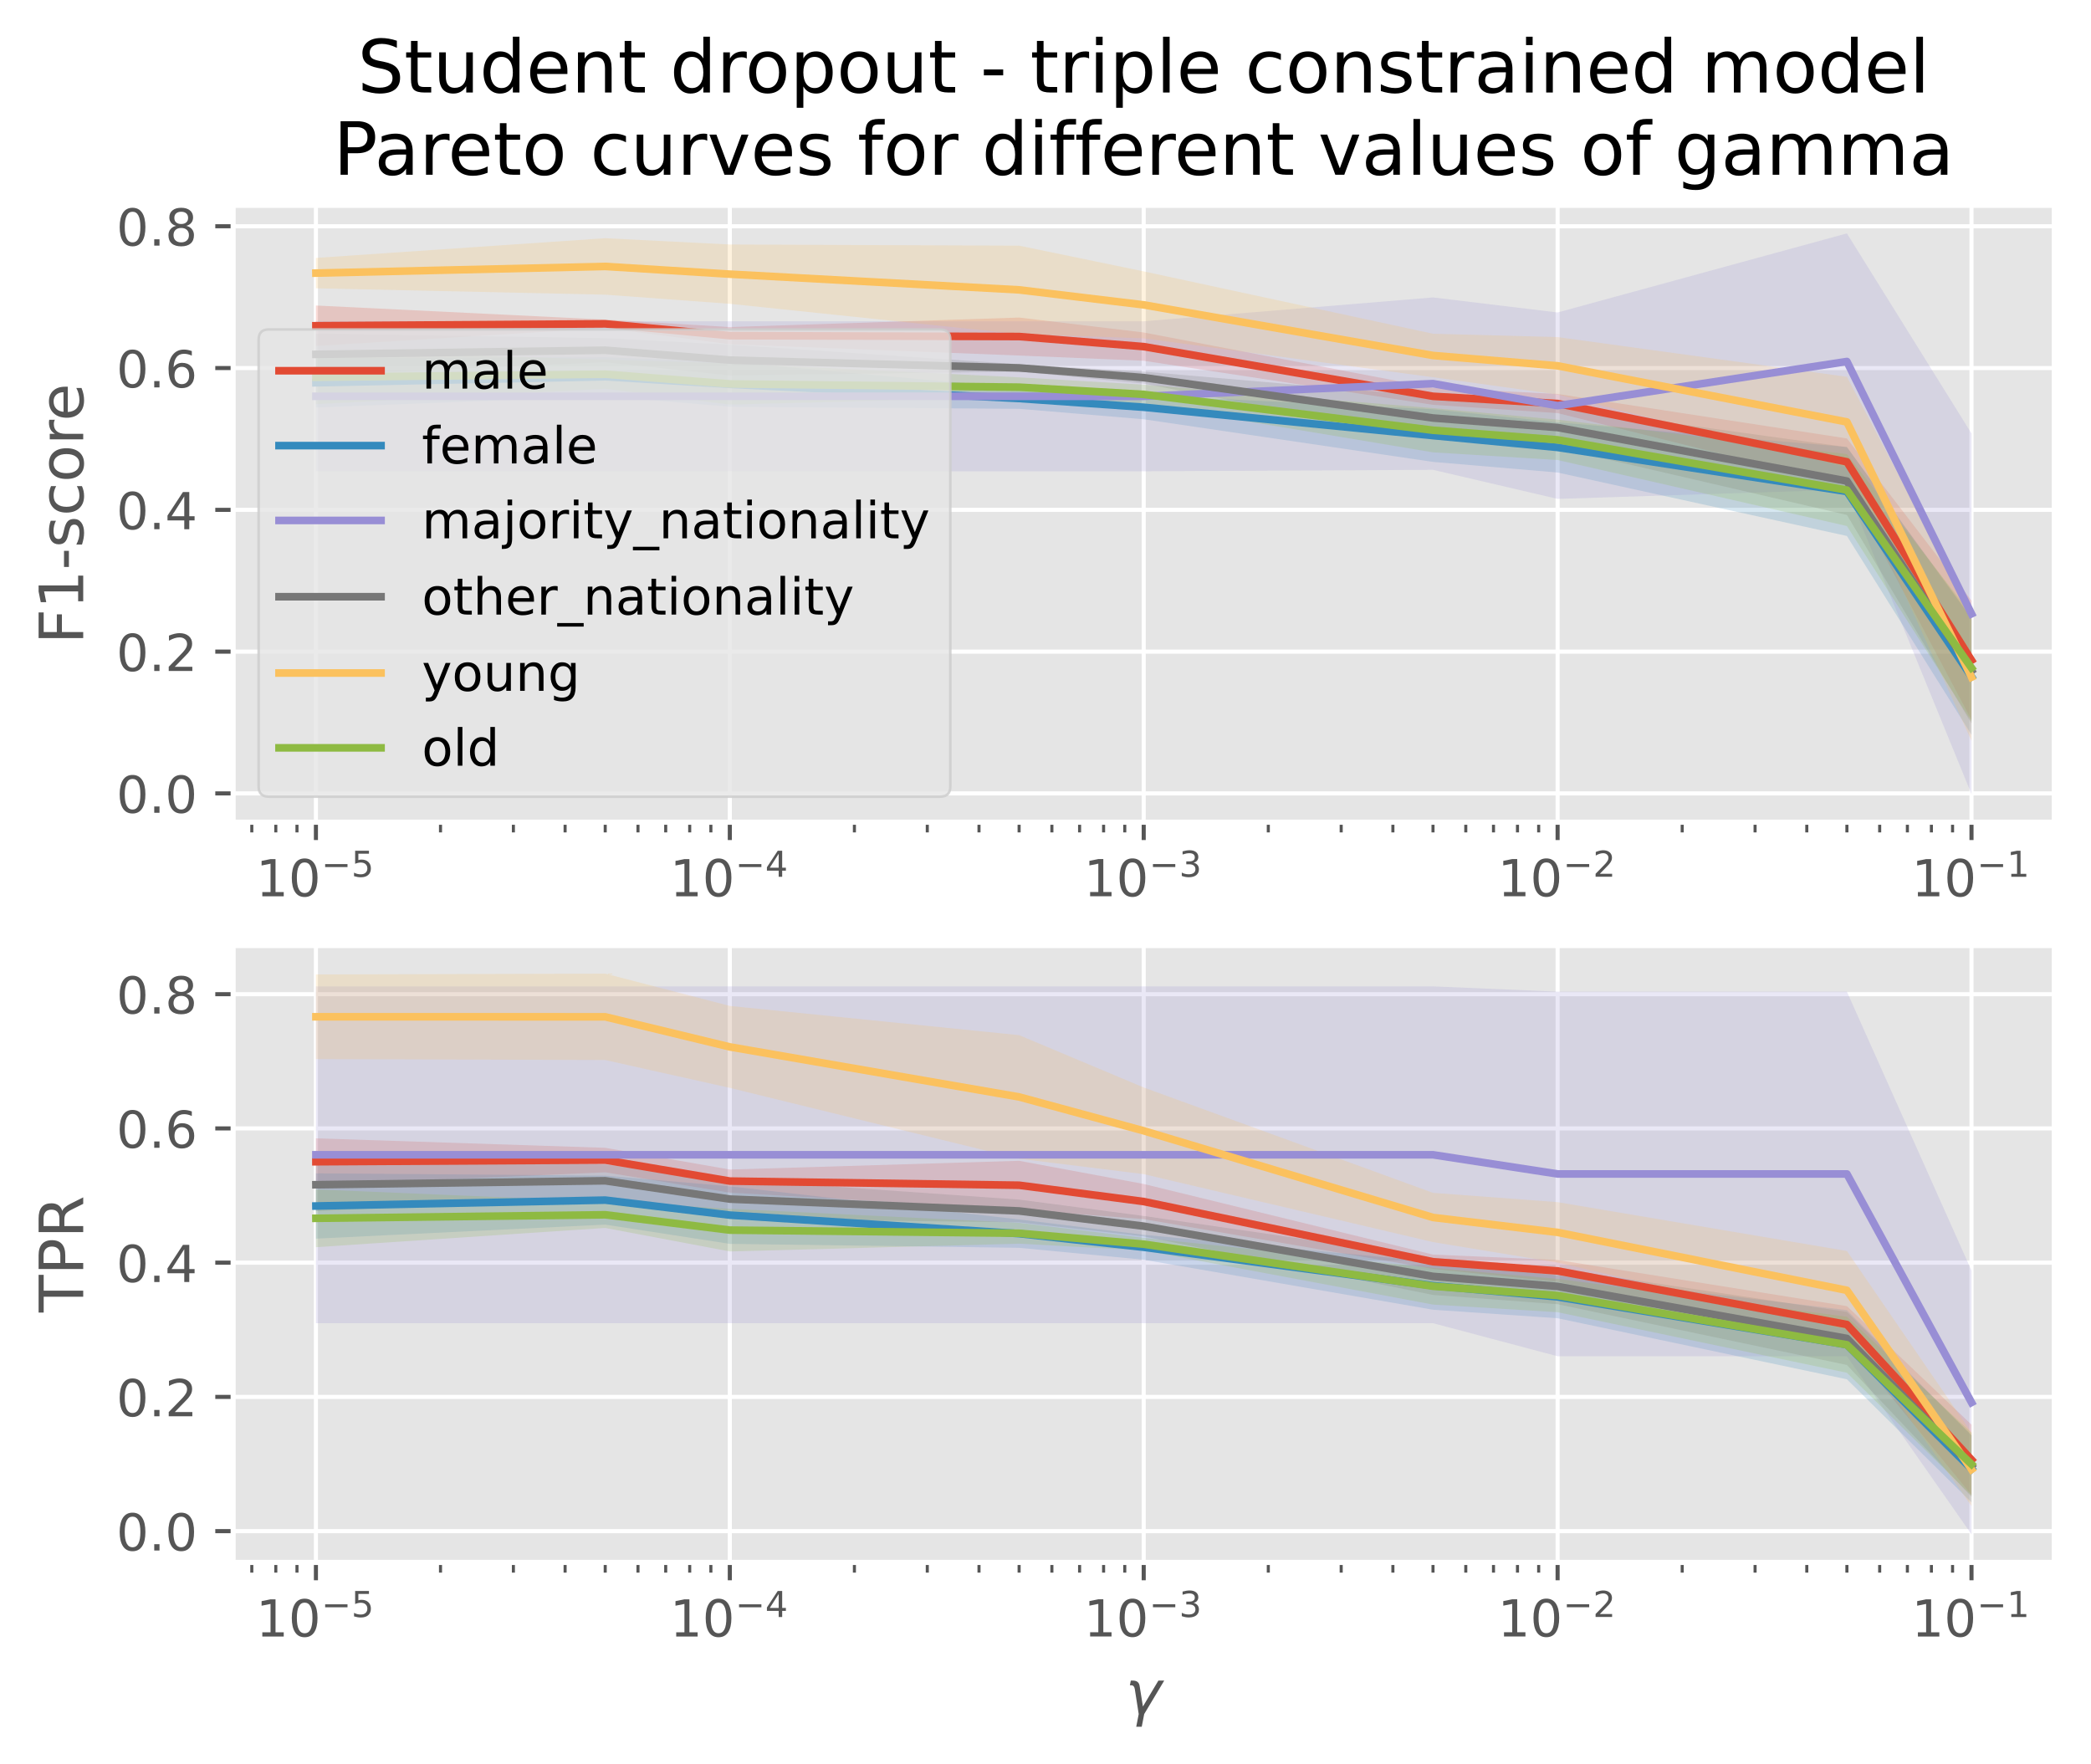 <?xml version="1.0" encoding="utf-8" standalone="no"?>
<!DOCTYPE svg PUBLIC "-//W3C//DTD SVG 1.1//EN"
  "http://www.w3.org/Graphics/SVG/1.1/DTD/svg11.dtd">
<!-- Created with matplotlib (https://matplotlib.org/) -->
<svg height="345.87pt" version="1.1" viewBox="0 0 410.037 345.87" width="410.037pt" xmlns="http://www.w3.org/2000/svg" xmlns:xlink="http://www.w3.org/1999/xlink">
 <defs>
  <style type="text/css">
*{stroke-linecap:butt;stroke-linejoin:round;}
  </style>
 </defs>
 <g id="figure_1">
  <g id="patch_1">
   <path d="M 0 345.87 
L 410.037 345.87 
L 410.037 0 
L 0 0 
z
" style="fill:#ffffff;"/>
  </g>
  <g id="axes_1">
   <g id="patch_2">
    <path d="M 45.717 161.227 
L 402.837 161.227 
L 402.837 40.267 
L 45.717 40.267 
z
" style="fill:#e5e5e5;"/>
   </g>
   <g id="matplotlib.axis_1">
    <g id="xtick_1">
     <g id="line2d_1">
      <path clip-path="url(#p9455806866)" d="M 61.95 161.227 
L 61.95 40.267 
" style="fill:none;stroke:#ffffff;stroke-linecap:square;stroke-width:0.8;"/>
     </g>
     <g id="line2d_2">
      <defs>
       <path d="M 0 0 
L 0 3.5 
" id="m4c31b4157e" style="stroke:#555555;stroke-width:0.8;"/>
      </defs>
      <g>
       <use style="fill:#555555;stroke:#555555;stroke-width:0.8;" x="61.95" xlink:href="#m4c31b4157e" y="161.227"/>
      </g>
     </g>
     <g id="text_1">
      <!-- $\mathdefault{10^{-5}}$ -->
      <defs>
       <path d="M 12.406 8.297 
L 28.516 8.297 
L 28.516 63.922 
L 10.984 60.406 
L 10.984 69.391 
L 28.422 72.906 
L 38.281 72.906 
L 38.281 8.297 
L 54.391 8.297 
L 54.391 0 
L 12.406 0 
z
" id="DejaVuSans-49"/>
       <path d="M 31.781 66.406 
Q 24.172 66.406 20.328 58.906 
Q 16.5 51.422 16.5 36.375 
Q 16.5 21.391 20.328 13.891 
Q 24.172 6.391 31.781 6.391 
Q 39.453 6.391 43.281 13.891 
Q 47.125 21.391 47.125 36.375 
Q 47.125 51.422 43.281 58.906 
Q 39.453 66.406 31.781 66.406 
z
M 31.781 74.219 
Q 44.047 74.219 50.516 64.516 
Q 56.984 54.828 56.984 36.375 
Q 56.984 17.969 50.516 8.266 
Q 44.047 -1.422 31.781 -1.422 
Q 19.531 -1.422 13.062 8.266 
Q 6.594 17.969 6.594 36.375 
Q 6.594 54.828 13.062 64.516 
Q 19.531 74.219 31.781 74.219 
z
" id="DejaVuSans-48"/>
       <path d="M 10.594 35.5 
L 73.188 35.5 
L 73.188 27.203 
L 10.594 27.203 
z
" id="DejaVuSans-8722"/>
       <path d="M 10.797 72.906 
L 49.516 72.906 
L 49.516 64.594 
L 19.828 64.594 
L 19.828 46.734 
Q 21.969 47.469 24.109 47.828 
Q 26.266 48.188 28.422 48.188 
Q 40.625 48.188 47.75 41.5 
Q 54.891 34.812 54.891 23.391 
Q 54.891 11.625 47.562 5.094 
Q 40.234 -1.422 26.906 -1.422 
Q 22.312 -1.422 17.547 -0.641 
Q 12.797 0.141 7.719 1.703 
L 7.719 11.625 
Q 12.109 9.234 16.797 8.062 
Q 21.484 6.891 26.703 6.891 
Q 35.156 6.891 40.078 11.328 
Q 45.016 15.766 45.016 23.391 
Q 45.016 31 40.078 35.438 
Q 35.156 39.891 26.703 39.891 
Q 22.75 39.891 18.812 39.016 
Q 14.891 38.141 10.797 36.281 
z
" id="DejaVuSans-53"/>
      </defs>
      <g style="fill:#555555;" transform="translate(50.2 175.825)scale(0.1 -0.1)">
       <use transform="translate(0 0.684)" xlink:href="#DejaVuSans-49"/>
       <use transform="translate(63.623 0.684)" xlink:href="#DejaVuSans-48"/>
       <use transform="translate(128.203 38.966)scale(0.7)" xlink:href="#DejaVuSans-8722"/>
       <use transform="translate(186.855 38.966)scale(0.7)" xlink:href="#DejaVuSans-53"/>
      </g>
     </g>
    </g>
    <g id="xtick_2">
     <g id="line2d_3">
      <path clip-path="url(#p9455806866)" d="M 143.113 161.227 
L 143.113 40.267 
" style="fill:none;stroke:#ffffff;stroke-linecap:square;stroke-width:0.8;"/>
     </g>
     <g id="line2d_4">
      <g>
       <use style="fill:#555555;stroke:#555555;stroke-width:0.8;" x="143.113" xlink:href="#m4c31b4157e" y="161.227"/>
      </g>
     </g>
     <g id="text_2">
      <!-- $\mathdefault{10^{-4}}$ -->
      <defs>
       <path d="M 37.797 64.312 
L 12.891 25.391 
L 37.797 25.391 
z
M 35.203 72.906 
L 47.609 72.906 
L 47.609 25.391 
L 58.016 25.391 
L 58.016 17.188 
L 47.609 17.188 
L 47.609 0 
L 37.797 0 
L 37.797 17.188 
L 4.891 17.188 
L 4.891 26.703 
z
" id="DejaVuSans-52"/>
      </defs>
      <g style="fill:#555555;" transform="translate(131.363 175.825)scale(0.1 -0.1)">
       <use transform="translate(0 0.684)" xlink:href="#DejaVuSans-49"/>
       <use transform="translate(63.623 0.684)" xlink:href="#DejaVuSans-48"/>
       <use transform="translate(128.203 38.966)scale(0.7)" xlink:href="#DejaVuSans-8722"/>
       <use transform="translate(186.855 38.966)scale(0.7)" xlink:href="#DejaVuSans-52"/>
      </g>
     </g>
    </g>
    <g id="xtick_3">
     <g id="line2d_5">
      <path clip-path="url(#p9455806866)" d="M 224.277 161.227 
L 224.277 40.267 
" style="fill:none;stroke:#ffffff;stroke-linecap:square;stroke-width:0.8;"/>
     </g>
     <g id="line2d_6">
      <g>
       <use style="fill:#555555;stroke:#555555;stroke-width:0.8;" x="224.277" xlink:href="#m4c31b4157e" y="161.227"/>
      </g>
     </g>
     <g id="text_3">
      <!-- $\mathdefault{10^{-3}}$ -->
      <defs>
       <path d="M 40.578 39.312 
Q 47.656 37.797 51.625 33 
Q 55.609 28.219 55.609 21.188 
Q 55.609 10.406 48.188 4.484 
Q 40.766 -1.422 27.094 -1.422 
Q 22.516 -1.422 17.656 -0.516 
Q 12.797 0.391 7.625 2.203 
L 7.625 11.719 
Q 11.719 9.328 16.594 8.109 
Q 21.484 6.891 26.812 6.891 
Q 36.078 6.891 40.938 10.547 
Q 45.797 14.203 45.797 21.188 
Q 45.797 27.641 41.281 31.266 
Q 36.766 34.906 28.719 34.906 
L 20.219 34.906 
L 20.219 43.016 
L 29.109 43.016 
Q 36.375 43.016 40.234 45.922 
Q 44.094 48.828 44.094 54.297 
Q 44.094 59.906 40.109 62.906 
Q 36.141 65.922 28.719 65.922 
Q 24.656 65.922 20.016 65.031 
Q 15.375 64.156 9.812 62.312 
L 9.812 71.094 
Q 15.438 72.656 20.344 73.438 
Q 25.25 74.219 29.594 74.219 
Q 40.828 74.219 47.359 69.109 
Q 53.906 64.016 53.906 55.328 
Q 53.906 49.266 50.438 45.094 
Q 46.969 40.922 40.578 39.312 
z
" id="DejaVuSans-51"/>
      </defs>
      <g style="fill:#555555;" transform="translate(212.527 175.825)scale(0.1 -0.1)">
       <use transform="translate(0 0.766)" xlink:href="#DejaVuSans-49"/>
       <use transform="translate(63.623 0.766)" xlink:href="#DejaVuSans-48"/>
       <use transform="translate(128.203 39.047)scale(0.7)" xlink:href="#DejaVuSans-8722"/>
       <use transform="translate(186.855 39.047)scale(0.7)" xlink:href="#DejaVuSans-51"/>
      </g>
     </g>
    </g>
    <g id="xtick_4">
     <g id="line2d_7">
      <path clip-path="url(#p9455806866)" d="M 305.441 161.227 
L 305.441 40.267 
" style="fill:none;stroke:#ffffff;stroke-linecap:square;stroke-width:0.8;"/>
     </g>
     <g id="line2d_8">
      <g>
       <use style="fill:#555555;stroke:#555555;stroke-width:0.8;" x="305.441" xlink:href="#m4c31b4157e" y="161.227"/>
      </g>
     </g>
     <g id="text_4">
      <!-- $\mathdefault{10^{-2}}$ -->
      <defs>
       <path d="M 19.188 8.297 
L 53.609 8.297 
L 53.609 0 
L 7.328 0 
L 7.328 8.297 
Q 12.938 14.109 22.625 23.891 
Q 32.328 33.688 34.812 36.531 
Q 39.547 41.844 41.422 45.531 
Q 43.312 49.219 43.312 52.781 
Q 43.312 58.594 39.234 62.25 
Q 35.156 65.922 28.609 65.922 
Q 23.969 65.922 18.812 64.312 
Q 13.672 62.703 7.812 59.422 
L 7.812 69.391 
Q 13.766 71.781 18.938 73 
Q 24.125 74.219 28.422 74.219 
Q 39.75 74.219 46.484 68.547 
Q 53.219 62.891 53.219 53.422 
Q 53.219 48.922 51.531 44.891 
Q 49.859 40.875 45.406 35.406 
Q 44.188 33.984 37.641 27.219 
Q 31.109 20.453 19.188 8.297 
z
" id="DejaVuSans-50"/>
      </defs>
      <g style="fill:#555555;" transform="translate(293.691 175.825)scale(0.1 -0.1)">
       <use transform="translate(0 0.766)" xlink:href="#DejaVuSans-49"/>
       <use transform="translate(63.623 0.766)" xlink:href="#DejaVuSans-48"/>
       <use transform="translate(128.203 39.047)scale(0.7)" xlink:href="#DejaVuSans-8722"/>
       <use transform="translate(186.855 39.047)scale(0.7)" xlink:href="#DejaVuSans-50"/>
      </g>
     </g>
    </g>
    <g id="xtick_5">
     <g id="line2d_9">
      <path clip-path="url(#p9455806866)" d="M 386.604 161.227 
L 386.604 40.267 
" style="fill:none;stroke:#ffffff;stroke-linecap:square;stroke-width:0.8;"/>
     </g>
     <g id="line2d_10">
      <g>
       <use style="fill:#555555;stroke:#555555;stroke-width:0.8;" x="386.604" xlink:href="#m4c31b4157e" y="161.227"/>
      </g>
     </g>
     <g id="text_5">
      <!-- $\mathdefault{10^{-1}}$ -->
      <g style="fill:#555555;" transform="translate(374.854 175.825)scale(0.1 -0.1)">
       <use transform="translate(0 0.684)" xlink:href="#DejaVuSans-49"/>
       <use transform="translate(63.623 0.684)" xlink:href="#DejaVuSans-48"/>
       <use transform="translate(128.203 38.966)scale(0.7)" xlink:href="#DejaVuSans-8722"/>
       <use transform="translate(186.855 38.966)scale(0.7)" xlink:href="#DejaVuSans-49"/>
      </g>
     </g>
    </g>
    <g id="xtick_6">
     <g id="line2d_11">
      <defs>
       <path d="M 0 0 
L 0 2 
" id="md0f4fba66e" style="stroke:#555555;stroke-width:0.6;"/>
      </defs>
      <g>
       <use style="fill:#555555;stroke:#555555;stroke-width:0.6;" x="49.377" xlink:href="#md0f4fba66e" y="161.227"/>
      </g>
     </g>
    </g>
    <g id="xtick_7">
     <g id="line2d_12">
      <g>
       <use style="fill:#555555;stroke:#555555;stroke-width:0.6;" x="54.084" xlink:href="#md0f4fba66e" y="161.227"/>
      </g>
     </g>
    </g>
    <g id="xtick_8">
     <g id="line2d_13">
      <g>
       <use style="fill:#555555;stroke:#555555;stroke-width:0.6;" x="58.236" xlink:href="#md0f4fba66e" y="161.227"/>
      </g>
     </g>
    </g>
    <g id="xtick_9">
     <g id="line2d_14">
      <g>
       <use style="fill:#555555;stroke:#555555;stroke-width:0.6;" x="86.382" xlink:href="#md0f4fba66e" y="161.227"/>
      </g>
     </g>
    </g>
    <g id="xtick_10">
     <g id="line2d_15">
      <g>
       <use style="fill:#555555;stroke:#555555;stroke-width:0.6;" x="100.674" xlink:href="#md0f4fba66e" y="161.227"/>
      </g>
     </g>
    </g>
    <g id="xtick_11">
     <g id="line2d_16">
      <g>
       <use style="fill:#555555;stroke:#555555;stroke-width:0.6;" x="110.815" xlink:href="#md0f4fba66e" y="161.227"/>
      </g>
     </g>
    </g>
    <g id="xtick_12">
     <g id="line2d_17">
      <g>
       <use style="fill:#555555;stroke:#555555;stroke-width:0.6;" x="118.681" xlink:href="#md0f4fba66e" y="161.227"/>
      </g>
     </g>
    </g>
    <g id="xtick_13">
     <g id="line2d_18">
      <g>
       <use style="fill:#555555;stroke:#555555;stroke-width:0.6;" x="125.107" xlink:href="#md0f4fba66e" y="161.227"/>
      </g>
     </g>
    </g>
    <g id="xtick_14">
     <g id="line2d_19">
      <g>
       <use style="fill:#555555;stroke:#555555;stroke-width:0.6;" x="130.541" xlink:href="#md0f4fba66e" y="161.227"/>
      </g>
     </g>
    </g>
    <g id="xtick_15">
     <g id="line2d_20">
      <g>
       <use style="fill:#555555;stroke:#555555;stroke-width:0.6;" x="135.248" xlink:href="#md0f4fba66e" y="161.227"/>
      </g>
     </g>
    </g>
    <g id="xtick_16">
     <g id="line2d_21">
      <g>
       <use style="fill:#555555;stroke:#555555;stroke-width:0.6;" x="139.399" xlink:href="#md0f4fba66e" y="161.227"/>
      </g>
     </g>
    </g>
    <g id="xtick_17">
     <g id="line2d_22">
      <g>
       <use style="fill:#555555;stroke:#555555;stroke-width:0.6;" x="167.546" xlink:href="#md0f4fba66e" y="161.227"/>
      </g>
     </g>
    </g>
    <g id="xtick_18">
     <g id="line2d_23">
      <g>
       <use style="fill:#555555;stroke:#555555;stroke-width:0.6;" x="181.838" xlink:href="#md0f4fba66e" y="161.227"/>
      </g>
     </g>
    </g>
    <g id="xtick_19">
     <g id="line2d_24">
      <g>
       <use style="fill:#555555;stroke:#555555;stroke-width:0.6;" x="191.979" xlink:href="#md0f4fba66e" y="161.227"/>
      </g>
     </g>
    </g>
    <g id="xtick_20">
     <g id="line2d_25">
      <g>
       <use style="fill:#555555;stroke:#555555;stroke-width:0.6;" x="199.844" xlink:href="#md0f4fba66e" y="161.227"/>
      </g>
     </g>
    </g>
    <g id="xtick_21">
     <g id="line2d_26">
      <g>
       <use style="fill:#555555;stroke:#555555;stroke-width:0.6;" x="206.271" xlink:href="#md0f4fba66e" y="161.227"/>
      </g>
     </g>
    </g>
    <g id="xtick_22">
     <g id="line2d_27">
      <g>
       <use style="fill:#555555;stroke:#555555;stroke-width:0.6;" x="211.704" xlink:href="#md0f4fba66e" y="161.227"/>
      </g>
     </g>
    </g>
    <g id="xtick_23">
     <g id="line2d_28">
      <g>
       <use style="fill:#555555;stroke:#555555;stroke-width:0.6;" x="216.411" xlink:href="#md0f4fba66e" y="161.227"/>
      </g>
     </g>
    </g>
    <g id="xtick_24">
     <g id="line2d_29">
      <g>
       <use style="fill:#555555;stroke:#555555;stroke-width:0.6;" x="220.563" xlink:href="#md0f4fba66e" y="161.227"/>
      </g>
     </g>
    </g>
    <g id="xtick_25">
     <g id="line2d_30">
      <g>
       <use style="fill:#555555;stroke:#555555;stroke-width:0.6;" x="248.71" xlink:href="#md0f4fba66e" y="161.227"/>
      </g>
     </g>
    </g>
    <g id="xtick_26">
     <g id="line2d_31">
      <g>
       <use style="fill:#555555;stroke:#555555;stroke-width:0.6;" x="263.002" xlink:href="#md0f4fba66e" y="161.227"/>
      </g>
     </g>
    </g>
    <g id="xtick_27">
     <g id="line2d_32">
      <g>
       <use style="fill:#555555;stroke:#555555;stroke-width:0.6;" x="273.142" xlink:href="#md0f4fba66e" y="161.227"/>
      </g>
     </g>
    </g>
    <g id="xtick_28">
     <g id="line2d_33">
      <g>
       <use style="fill:#555555;stroke:#555555;stroke-width:0.6;" x="281.008" xlink:href="#md0f4fba66e" y="161.227"/>
      </g>
     </g>
    </g>
    <g id="xtick_29">
     <g id="line2d_34">
      <g>
       <use style="fill:#555555;stroke:#555555;stroke-width:0.6;" x="287.434" xlink:href="#md0f4fba66e" y="161.227"/>
      </g>
     </g>
    </g>
    <g id="xtick_30">
     <g id="line2d_35">
      <g>
       <use style="fill:#555555;stroke:#555555;stroke-width:0.6;" x="292.868" xlink:href="#md0f4fba66e" y="161.227"/>
      </g>
     </g>
    </g>
    <g id="xtick_31">
     <g id="line2d_36">
      <g>
       <use style="fill:#555555;stroke:#555555;stroke-width:0.6;" x="297.575" xlink:href="#md0f4fba66e" y="161.227"/>
      </g>
     </g>
    </g>
    <g id="xtick_32">
     <g id="line2d_37">
      <g>
       <use style="fill:#555555;stroke:#555555;stroke-width:0.6;" x="301.727" xlink:href="#md0f4fba66e" y="161.227"/>
      </g>
     </g>
    </g>
    <g id="xtick_33">
     <g id="line2d_38">
      <g>
       <use style="fill:#555555;stroke:#555555;stroke-width:0.6;" x="329.873" xlink:href="#md0f4fba66e" y="161.227"/>
      </g>
     </g>
    </g>
    <g id="xtick_34">
     <g id="line2d_39">
      <g>
       <use style="fill:#555555;stroke:#555555;stroke-width:0.6;" x="344.165" xlink:href="#md0f4fba66e" y="161.227"/>
      </g>
     </g>
    </g>
    <g id="xtick_35">
     <g id="line2d_40">
      <g>
       <use style="fill:#555555;stroke:#555555;stroke-width:0.6;" x="354.306" xlink:href="#md0f4fba66e" y="161.227"/>
      </g>
     </g>
    </g>
    <g id="xtick_36">
     <g id="line2d_41">
      <g>
       <use style="fill:#555555;stroke:#555555;stroke-width:0.6;" x="362.171" xlink:href="#md0f4fba66e" y="161.227"/>
      </g>
     </g>
    </g>
    <g id="xtick_37">
     <g id="line2d_42">
      <g>
       <use style="fill:#555555;stroke:#555555;stroke-width:0.6;" x="368.598" xlink:href="#md0f4fba66e" y="161.227"/>
      </g>
     </g>
    </g>
    <g id="xtick_38">
     <g id="line2d_43">
      <g>
       <use style="fill:#555555;stroke:#555555;stroke-width:0.6;" x="374.032" xlink:href="#md0f4fba66e" y="161.227"/>
      </g>
     </g>
    </g>
    <g id="xtick_39">
     <g id="line2d_44">
      <g>
       <use style="fill:#555555;stroke:#555555;stroke-width:0.6;" x="378.739" xlink:href="#md0f4fba66e" y="161.227"/>
      </g>
     </g>
    </g>
    <g id="xtick_40">
     <g id="line2d_45">
      <g>
       <use style="fill:#555555;stroke:#555555;stroke-width:0.6;" x="382.89" xlink:href="#md0f4fba66e" y="161.227"/>
      </g>
     </g>
    </g>
   </g>
   <g id="matplotlib.axis_2">
    <g id="ytick_1">
     <g id="line2d_46">
      <path clip-path="url(#p9455806866)" d="M 45.717 155.582 
L 402.837 155.582 
" style="fill:none;stroke:#ffffff;stroke-linecap:square;stroke-width:0.8;"/>
     </g>
     <g id="line2d_47">
      <defs>
       <path d="M 0 0 
L -3.5 0 
" id="m92f46c5804" style="stroke:#555555;stroke-width:0.8;"/>
      </defs>
      <g>
       <use style="fill:#555555;stroke:#555555;stroke-width:0.8;" x="45.717" xlink:href="#m92f46c5804" y="155.582"/>
      </g>
     </g>
     <g id="text_6">
      <!-- 0.0 -->
      <defs>
       <path d="M 10.688 12.406 
L 21 12.406 
L 21 0 
L 10.688 0 
z
" id="DejaVuSans-46"/>
      </defs>
      <g style="fill:#555555;" transform="translate(22.814 159.382)scale(0.1 -0.1)">
       <use xlink:href="#DejaVuSans-48"/>
       <use x="63.623" xlink:href="#DejaVuSans-46"/>
       <use x="95.41" xlink:href="#DejaVuSans-48"/>
      </g>
     </g>
    </g>
    <g id="ytick_2">
     <g id="line2d_48">
      <path clip-path="url(#p9455806866)" d="M 45.717 127.778 
L 402.837 127.778 
" style="fill:none;stroke:#ffffff;stroke-linecap:square;stroke-width:0.8;"/>
     </g>
     <g id="line2d_49">
      <g>
       <use style="fill:#555555;stroke:#555555;stroke-width:0.8;" x="45.717" xlink:href="#m92f46c5804" y="127.778"/>
      </g>
     </g>
     <g id="text_7">
      <!-- 0.2 -->
      <g style="fill:#555555;" transform="translate(22.814 131.577)scale(0.1 -0.1)">
       <use xlink:href="#DejaVuSans-48"/>
       <use x="63.623" xlink:href="#DejaVuSans-46"/>
       <use x="95.41" xlink:href="#DejaVuSans-50"/>
      </g>
     </g>
    </g>
    <g id="ytick_3">
     <g id="line2d_50">
      <path clip-path="url(#p9455806866)" d="M 45.717 99.974 
L 402.837 99.974 
" style="fill:none;stroke:#ffffff;stroke-linecap:square;stroke-width:0.8;"/>
     </g>
     <g id="line2d_51">
      <g>
       <use style="fill:#555555;stroke:#555555;stroke-width:0.8;" x="45.717" xlink:href="#m92f46c5804" y="99.974"/>
      </g>
     </g>
     <g id="text_8">
      <!-- 0.4 -->
      <g style="fill:#555555;" transform="translate(22.814 103.773)scale(0.1 -0.1)">
       <use xlink:href="#DejaVuSans-48"/>
       <use x="63.623" xlink:href="#DejaVuSans-46"/>
       <use x="95.41" xlink:href="#DejaVuSans-52"/>
      </g>
     </g>
    </g>
    <g id="ytick_4">
     <g id="line2d_52">
      <path clip-path="url(#p9455806866)" d="M 45.717 72.17 
L 402.837 72.17 
" style="fill:none;stroke:#ffffff;stroke-linecap:square;stroke-width:0.8;"/>
     </g>
     <g id="line2d_53">
      <g>
       <use style="fill:#555555;stroke:#555555;stroke-width:0.8;" x="45.717" xlink:href="#m92f46c5804" y="72.17"/>
      </g>
     </g>
     <g id="text_9">
      <!-- 0.6 -->
      <defs>
       <path d="M 33.016 40.375 
Q 26.375 40.375 22.484 35.828 
Q 18.609 31.297 18.609 23.391 
Q 18.609 15.531 22.484 10.953 
Q 26.375 6.391 33.016 6.391 
Q 39.656 6.391 43.531 10.953 
Q 47.406 15.531 47.406 23.391 
Q 47.406 31.297 43.531 35.828 
Q 39.656 40.375 33.016 40.375 
z
M 52.594 71.297 
L 52.594 62.312 
Q 48.875 64.062 45.094 64.984 
Q 41.312 65.922 37.594 65.922 
Q 27.828 65.922 22.672 59.328 
Q 17.531 52.734 16.797 39.406 
Q 19.672 43.656 24.016 45.922 
Q 28.375 48.188 33.594 48.188 
Q 44.578 48.188 50.953 41.516 
Q 57.328 34.859 57.328 23.391 
Q 57.328 12.156 50.688 5.359 
Q 44.047 -1.422 33.016 -1.422 
Q 20.359 -1.422 13.672 8.266 
Q 6.984 17.969 6.984 36.375 
Q 6.984 53.656 15.188 63.938 
Q 23.391 74.219 37.203 74.219 
Q 40.922 74.219 44.703 73.484 
Q 48.484 72.75 52.594 71.297 
z
" id="DejaVuSans-54"/>
      </defs>
      <g style="fill:#555555;" transform="translate(22.814 75.969)scale(0.1 -0.1)">
       <use xlink:href="#DejaVuSans-48"/>
       <use x="63.623" xlink:href="#DejaVuSans-46"/>
       <use x="95.41" xlink:href="#DejaVuSans-54"/>
      </g>
     </g>
    </g>
    <g id="ytick_5">
     <g id="line2d_54">
      <path clip-path="url(#p9455806866)" d="M 45.717 44.366 
L 402.837 44.366 
" style="fill:none;stroke:#ffffff;stroke-linecap:square;stroke-width:0.8;"/>
     </g>
     <g id="line2d_55">
      <g>
       <use style="fill:#555555;stroke:#555555;stroke-width:0.8;" x="45.717" xlink:href="#m92f46c5804" y="44.366"/>
      </g>
     </g>
     <g id="text_10">
      <!-- 0.8 -->
      <defs>
       <path d="M 31.781 34.625 
Q 24.75 34.625 20.719 30.859 
Q 16.703 27.094 16.703 20.516 
Q 16.703 13.922 20.719 10.156 
Q 24.75 6.391 31.781 6.391 
Q 38.812 6.391 42.859 10.172 
Q 46.922 13.969 46.922 20.516 
Q 46.922 27.094 42.891 30.859 
Q 38.875 34.625 31.781 34.625 
z
M 21.922 38.812 
Q 15.578 40.375 12.031 44.719 
Q 8.5 49.078 8.5 55.328 
Q 8.5 64.062 14.719 69.141 
Q 20.953 74.219 31.781 74.219 
Q 42.672 74.219 48.875 69.141 
Q 55.078 64.062 55.078 55.328 
Q 55.078 49.078 51.531 44.719 
Q 48 40.375 41.703 38.812 
Q 48.828 37.156 52.797 32.312 
Q 56.781 27.484 56.781 20.516 
Q 56.781 9.906 50.312 4.234 
Q 43.844 -1.422 31.781 -1.422 
Q 19.734 -1.422 13.25 4.234 
Q 6.781 9.906 6.781 20.516 
Q 6.781 27.484 10.781 32.312 
Q 14.797 37.156 21.922 38.812 
z
M 18.312 54.391 
Q 18.312 48.734 21.844 45.562 
Q 25.391 42.391 31.781 42.391 
Q 38.141 42.391 41.719 45.562 
Q 45.312 48.734 45.312 54.391 
Q 45.312 60.062 41.719 63.234 
Q 38.141 66.406 31.781 66.406 
Q 25.391 66.406 21.844 63.234 
Q 18.312 60.062 18.312 54.391 
z
" id="DejaVuSans-56"/>
      </defs>
      <g style="fill:#555555;" transform="translate(22.814 48.165)scale(0.1 -0.1)">
       <use xlink:href="#DejaVuSans-48"/>
       <use x="63.623" xlink:href="#DejaVuSans-46"/>
       <use x="95.41" xlink:href="#DejaVuSans-56"/>
      </g>
     </g>
    </g>
    <g id="text_11">
     <!-- F1-score -->
     <defs>
      <path d="M 9.812 72.906 
L 51.703 72.906 
L 51.703 64.594 
L 19.672 64.594 
L 19.672 43.109 
L 48.578 43.109 
L 48.578 34.812 
L 19.672 34.812 
L 19.672 0 
L 9.812 0 
z
" id="DejaVuSans-70"/>
      <path d="M 4.891 31.391 
L 31.203 31.391 
L 31.203 23.391 
L 4.891 23.391 
z
" id="DejaVuSans-45"/>
      <path d="M 44.281 53.078 
L 44.281 44.578 
Q 40.484 46.531 36.375 47.5 
Q 32.281 48.484 27.875 48.484 
Q 21.188 48.484 17.844 46.438 
Q 14.5 44.391 14.5 40.281 
Q 14.5 37.156 16.891 35.375 
Q 19.281 33.594 26.516 31.984 
L 29.594 31.297 
Q 39.156 29.25 43.188 25.516 
Q 47.219 21.781 47.219 15.094 
Q 47.219 7.469 41.188 3.016 
Q 35.156 -1.422 24.609 -1.422 
Q 20.219 -1.422 15.453 -0.562 
Q 10.688 0.297 5.422 2 
L 5.422 11.281 
Q 10.406 8.688 15.234 7.391 
Q 20.062 6.109 24.812 6.109 
Q 31.156 6.109 34.562 8.281 
Q 37.984 10.453 37.984 14.406 
Q 37.984 18.062 35.516 20.016 
Q 33.062 21.969 24.703 23.781 
L 21.578 24.516 
Q 13.234 26.266 9.516 29.906 
Q 5.812 33.547 5.812 39.891 
Q 5.812 47.609 11.281 51.797 
Q 16.75 56 26.812 56 
Q 31.781 56 36.172 55.266 
Q 40.578 54.547 44.281 53.078 
z
" id="DejaVuSans-115"/>
      <path d="M 48.781 52.594 
L 48.781 44.188 
Q 44.969 46.297 41.141 47.344 
Q 37.312 48.391 33.406 48.391 
Q 24.656 48.391 19.812 42.844 
Q 14.984 37.312 14.984 27.297 
Q 14.984 17.281 19.812 11.734 
Q 24.656 6.203 33.406 6.203 
Q 37.312 6.203 41.141 7.25 
Q 44.969 8.297 48.781 10.406 
L 48.781 2.094 
Q 45.016 0.344 40.984 -0.531 
Q 36.969 -1.422 32.422 -1.422 
Q 20.062 -1.422 12.781 6.344 
Q 5.516 14.109 5.516 27.297 
Q 5.516 40.672 12.859 48.328 
Q 20.219 56 33.016 56 
Q 37.156 56 41.109 55.141 
Q 45.062 54.297 48.781 52.594 
z
" id="DejaVuSans-99"/>
      <path d="M 30.609 48.391 
Q 23.391 48.391 19.188 42.75 
Q 14.984 37.109 14.984 27.297 
Q 14.984 17.484 19.156 11.844 
Q 23.344 6.203 30.609 6.203 
Q 37.797 6.203 41.984 11.859 
Q 46.188 17.531 46.188 27.297 
Q 46.188 37.016 41.984 42.703 
Q 37.797 48.391 30.609 48.391 
z
M 30.609 56 
Q 42.328 56 49.016 48.375 
Q 55.719 40.766 55.719 27.297 
Q 55.719 13.875 49.016 6.219 
Q 42.328 -1.422 30.609 -1.422 
Q 18.844 -1.422 12.172 6.219 
Q 5.516 13.875 5.516 27.297 
Q 5.516 40.766 12.172 48.375 
Q 18.844 56 30.609 56 
z
" id="DejaVuSans-111"/>
      <path d="M 41.109 46.297 
Q 39.594 47.172 37.812 47.578 
Q 36.031 48 33.891 48 
Q 26.266 48 22.188 43.047 
Q 18.109 38.094 18.109 28.812 
L 18.109 0 
L 9.078 0 
L 9.078 54.688 
L 18.109 54.688 
L 18.109 46.188 
Q 20.953 51.172 25.484 53.578 
Q 30.031 56 36.531 56 
Q 37.453 56 38.578 55.875 
Q 39.703 55.766 41.062 55.516 
z
" id="DejaVuSans-114"/>
      <path d="M 56.203 29.594 
L 56.203 25.203 
L 14.891 25.203 
Q 15.484 15.922 20.484 11.062 
Q 25.484 6.203 34.422 6.203 
Q 39.594 6.203 44.453 7.469 
Q 49.312 8.734 54.109 11.281 
L 54.109 2.781 
Q 49.266 0.734 44.188 -0.344 
Q 39.109 -1.422 33.891 -1.422 
Q 20.797 -1.422 13.156 6.188 
Q 5.516 13.812 5.516 26.812 
Q 5.516 40.234 12.766 48.109 
Q 20.016 56 32.328 56 
Q 43.359 56 49.781 48.891 
Q 56.203 41.797 56.203 29.594 
z
M 47.219 32.234 
Q 47.125 39.594 43.094 43.984 
Q 39.062 48.391 32.422 48.391 
Q 24.906 48.391 20.391 44.141 
Q 15.875 39.891 15.188 32.172 
z
" id="DejaVuSans-101"/>
     </defs>
     <g style="fill:#555555;" transform="translate(16.318 126.299)rotate(-90)scale(0.12 -0.12)">
      <use xlink:href="#DejaVuSans-70"/>
      <use x="57.52" xlink:href="#DejaVuSans-49"/>
      <use x="121.143" xlink:href="#DejaVuSans-45"/>
      <use x="157.227" xlink:href="#DejaVuSans-115"/>
      <use x="209.326" xlink:href="#DejaVuSans-99"/>
      <use x="264.307" xlink:href="#DejaVuSans-111"/>
      <use x="325.488" xlink:href="#DejaVuSans-114"/>
      <use x="364.352" xlink:href="#DejaVuSans-101"/>
     </g>
    </g>
   </g>
   <g id="PolyCollection_1">
    <path clip-path="url(#p9455806866)" d="M 61.95 67.848 
L 61.95 59.908 
L 118.681 62.67 
L 143.113 64.133 
L 199.844 62.267 
L 224.277 65.198 
L 281.008 76.042 
L 305.441 77.252 
L 362.171 85.977 
L 386.604 117.786 
L 386.604 141.171 
L 386.604 141.171 
L 362.171 95.137 
L 305.441 81.008 
L 281.008 79.383 
L 224.277 70.744 
L 199.844 69.719 
L 143.113 67.508 
L 118.681 64.334 
L 61.95 67.848 
z
" style="fill:#e24a33;fill-opacity:0.2;"/>
   </g>
   <g id="PolyCollection_2">
    <path clip-path="url(#p9455806866)" d="M 61.95 79.907 
L 61.95 70.208 
L 118.681 70.056 
L 143.113 70.968 
L 199.844 76.115 
L 224.277 77.498 
L 281.008 80.251 
L 305.441 82.819 
L 362.171 87.651 
L 386.604 121.311 
L 386.604 144.095 
L 386.604 144.095 
L 362.171 105.1 
L 305.441 92.661 
L 281.008 90.58 
L 224.277 82.216 
L 199.844 80.169 
L 143.113 79.763 
L 118.681 77.69 
L 61.95 79.907 
z
" style="fill:#348abd;fill-opacity:0.2;"/>
   </g>
   <g id="PolyCollection_3">
    <path clip-path="url(#p9455806866)" d="M 61.95 92.419 
L 61.95 63.001 
L 118.681 63.001 
L 143.113 63.001 
L 199.844 63.001 
L 224.277 63.001 
L 281.008 58.323 
L 305.441 61.273 
L 362.171 45.765 
L 386.604 84.999 
L 386.604 155.728 
L 386.604 155.728 
L 362.171 96.008 
L 305.441 97.832 
L 281.008 92.132 
L 224.277 92.419 
L 199.844 92.419 
L 143.113 92.419 
L 118.681 92.419 
L 61.95 92.419 
z
" style="fill:#988ed5;fill-opacity:0.2;"/>
   </g>
   <g id="PolyCollection_4">
    <path clip-path="url(#p9455806866)" d="M 61.95 73.543 
L 61.95 65.426 
L 118.681 66.317 
L 143.113 67.595 
L 199.844 71.427 
L 224.277 72.873 
L 281.008 77.739 
L 305.441 79.857 
L 362.171 87.683 
L 386.604 121.116 
L 386.604 141.893 
L 386.604 141.893 
L 362.171 100.975 
L 305.441 87.819 
L 281.008 86.197 
L 224.277 75.221 
L 199.844 72.863 
L 143.113 73.635 
L 118.681 71.036 
L 61.95 73.543 
z
" style="fill:#777777;fill-opacity:0.2;"/>
   </g>
   <g id="PolyCollection_5">
    <path clip-path="url(#p9455806866)" d="M 61.95 56.536 
L 61.95 50.572 
L 118.681 46.711 
L 143.113 47.944 
L 199.844 48.172 
L 224.277 53.215 
L 281.008 65.445 
L 305.441 66.101 
L 362.171 73.889 
L 386.604 120.3 
L 386.604 145.273 
L 386.604 145.273 
L 362.171 91.595 
L 305.441 77.367 
L 281.008 73.974 
L 224.277 66.346 
L 199.844 65.508 
L 143.113 59.575 
L 118.681 57.783 
L 61.95 56.536 
z
" style="fill:#fbc15e;fill-opacity:0.2;"/>
   </g>
   <g id="PolyCollection_6">
    <path clip-path="url(#p9455806866)" d="M 61.95 79.25 
L 61.95 68.693 
L 118.681 70.527 
L 143.113 71.235 
L 199.844 73.995 
L 224.277 75.434 
L 281.008 80.029 
L 305.441 82.291 
L 362.171 89.052 
L 386.604 120.487 
L 386.604 141.469 
L 386.604 141.469 
L 362.171 103.15 
L 305.441 90.207 
L 281.008 88.703 
L 224.277 79.243 
L 199.844 77.849 
L 143.113 79.336 
L 118.681 76.23 
L 61.95 79.25 
z
" style="fill:#8eba42;fill-opacity:0.2;"/>
   </g>
   <g id="line2d_56">
    <path clip-path="url(#p9455806866)" d="M 61.95 63.878 
L 118.681 63.502 
L 143.113 65.82 
L 199.844 65.993 
L 224.277 67.971 
L 281.008 77.712 
L 305.441 79.13 
L 362.171 90.557 
L 386.604 129.479 
" style="fill:none;stroke:#e24a33;stroke-linecap:square;stroke-width:1.5;"/>
   </g>
   <g id="line2d_57">
    <path clip-path="url(#p9455806866)" d="M 61.95 75.058 
L 118.681 73.873 
L 143.113 75.366 
L 199.844 78.142 
L 224.277 79.857 
L 281.008 85.416 
L 305.441 87.74 
L 362.171 96.375 
L 386.604 132.703 
" style="fill:none;stroke:#348abd;stroke-linecap:square;stroke-width:1.5;"/>
   </g>
   <g id="line2d_58">
    <path clip-path="url(#p9455806866)" d="M 61.95 77.71 
L 118.681 77.71 
L 143.113 77.71 
L 199.844 77.71 
L 224.277 77.71 
L 281.008 75.227 
L 305.441 79.552 
L 362.171 70.886 
L 386.604 120.364 
" style="fill:none;stroke:#988ed5;stroke-linecap:square;stroke-width:1.5;"/>
   </g>
   <g id="line2d_59">
    <path clip-path="url(#p9455806866)" d="M 61.95 69.485 
L 118.681 68.677 
L 143.113 70.615 
L 199.844 72.145 
L 224.277 74.047 
L 281.008 81.968 
L 305.441 83.838 
L 362.171 94.329 
L 386.604 131.504 
" style="fill:none;stroke:#777777;stroke-linecap:square;stroke-width:1.5;"/>
   </g>
   <g id="line2d_60">
    <path clip-path="url(#p9455806866)" d="M 61.95 53.554 
L 118.681 52.247 
L 143.113 53.759 
L 199.844 56.84 
L 224.277 59.781 
L 281.008 69.709 
L 305.441 71.734 
L 362.171 82.742 
L 386.604 132.786 
" style="fill:none;stroke:#fbc15e;stroke-linecap:square;stroke-width:1.5;"/>
   </g>
   <g id="line2d_61">
    <path clip-path="url(#p9455806866)" d="M 61.95 73.972 
L 118.681 73.379 
L 143.113 75.286 
L 199.844 75.922 
L 224.277 77.339 
L 281.008 84.366 
L 305.441 86.249 
L 362.171 96.101 
L 386.604 130.978 
" style="fill:none;stroke:#8eba42;stroke-linecap:square;stroke-width:1.5;"/>
   </g>
   <g id="patch_3">
    <path d="M 45.717 161.227 
L 45.717 40.267 
" style="fill:none;stroke:#ffffff;stroke-linecap:square;stroke-linejoin:miter;"/>
   </g>
   <g id="patch_4">
    <path d="M 402.837 161.227 
L 402.837 40.267 
" style="fill:none;stroke:#ffffff;stroke-linecap:square;stroke-linejoin:miter;"/>
   </g>
   <g id="patch_5">
    <path d="M 45.717 161.227 
L 402.837 161.227 
" style="fill:none;stroke:#ffffff;stroke-linecap:square;stroke-linejoin:miter;"/>
   </g>
   <g id="patch_6">
    <path d="M 45.717 40.267 
L 402.837 40.267 
" style="fill:none;stroke:#ffffff;stroke-linecap:square;stroke-linejoin:miter;"/>
   </g>
   <g id="text_12">
    <!-- Student dropout - triple constrained model -->
    <defs>
     <path d="M 53.516 70.516 
L 53.516 60.891 
Q 47.906 63.578 42.922 64.891 
Q 37.938 66.219 33.297 66.219 
Q 25.25 66.219 20.875 63.094 
Q 16.5 59.969 16.5 54.203 
Q 16.5 49.359 19.406 46.891 
Q 22.312 44.438 30.422 42.922 
L 36.375 41.703 
Q 47.406 39.594 52.656 34.297 
Q 57.906 29 57.906 20.125 
Q 57.906 9.516 50.797 4.047 
Q 43.703 -1.422 29.984 -1.422 
Q 24.812 -1.422 18.969 -0.25 
Q 13.141 0.922 6.891 3.219 
L 6.891 13.375 
Q 12.891 10.016 18.656 8.297 
Q 24.422 6.594 29.984 6.594 
Q 38.422 6.594 43.016 9.906 
Q 47.609 13.234 47.609 19.391 
Q 47.609 24.75 44.312 27.781 
Q 41.016 30.812 33.5 32.328 
L 27.484 33.5 
Q 16.453 35.688 11.516 40.375 
Q 6.594 45.062 6.594 53.422 
Q 6.594 63.094 13.406 68.656 
Q 20.219 74.219 32.172 74.219 
Q 37.312 74.219 42.625 73.281 
Q 47.953 72.359 53.516 70.516 
z
" id="DejaVuSans-83"/>
     <path d="M 18.312 70.219 
L 18.312 54.688 
L 36.812 54.688 
L 36.812 47.703 
L 18.312 47.703 
L 18.312 18.016 
Q 18.312 11.328 20.141 9.422 
Q 21.969 7.516 27.594 7.516 
L 36.812 7.516 
L 36.812 0 
L 27.594 0 
Q 17.188 0 13.234 3.875 
Q 9.281 7.766 9.281 18.016 
L 9.281 47.703 
L 2.688 47.703 
L 2.688 54.688 
L 9.281 54.688 
L 9.281 70.219 
z
" id="DejaVuSans-116"/>
     <path d="M 8.5 21.578 
L 8.5 54.688 
L 17.484 54.688 
L 17.484 21.922 
Q 17.484 14.156 20.5 10.266 
Q 23.531 6.391 29.594 6.391 
Q 36.859 6.391 41.078 11.031 
Q 45.312 15.672 45.312 23.688 
L 45.312 54.688 
L 54.297 54.688 
L 54.297 0 
L 45.312 0 
L 45.312 8.406 
Q 42.047 3.422 37.719 1 
Q 33.406 -1.422 27.688 -1.422 
Q 18.266 -1.422 13.375 4.438 
Q 8.5 10.297 8.5 21.578 
z
M 31.109 56 
z
" id="DejaVuSans-117"/>
     <path d="M 45.406 46.391 
L 45.406 75.984 
L 54.391 75.984 
L 54.391 0 
L 45.406 0 
L 45.406 8.203 
Q 42.578 3.328 38.25 0.953 
Q 33.938 -1.422 27.875 -1.422 
Q 17.969 -1.422 11.734 6.484 
Q 5.516 14.406 5.516 27.297 
Q 5.516 40.188 11.734 48.094 
Q 17.969 56 27.875 56 
Q 33.938 56 38.25 53.625 
Q 42.578 51.266 45.406 46.391 
z
M 14.797 27.297 
Q 14.797 17.391 18.875 11.75 
Q 22.953 6.109 30.078 6.109 
Q 37.203 6.109 41.297 11.75 
Q 45.406 17.391 45.406 27.297 
Q 45.406 37.203 41.297 42.844 
Q 37.203 48.484 30.078 48.484 
Q 22.953 48.484 18.875 42.844 
Q 14.797 37.203 14.797 27.297 
z
" id="DejaVuSans-100"/>
     <path d="M 54.891 33.016 
L 54.891 0 
L 45.906 0 
L 45.906 32.719 
Q 45.906 40.484 42.875 44.328 
Q 39.844 48.188 33.797 48.188 
Q 26.516 48.188 22.312 43.547 
Q 18.109 38.922 18.109 30.906 
L 18.109 0 
L 9.078 0 
L 9.078 54.688 
L 18.109 54.688 
L 18.109 46.188 
Q 21.344 51.125 25.703 53.562 
Q 30.078 56 35.797 56 
Q 45.219 56 50.047 50.172 
Q 54.891 44.344 54.891 33.016 
z
" id="DejaVuSans-110"/>
     <path id="DejaVuSans-32"/>
     <path d="M 18.109 8.203 
L 18.109 -20.797 
L 9.078 -20.797 
L 9.078 54.688 
L 18.109 54.688 
L 18.109 46.391 
Q 20.953 51.266 25.266 53.625 
Q 29.594 56 35.594 56 
Q 45.562 56 51.781 48.094 
Q 58.016 40.188 58.016 27.297 
Q 58.016 14.406 51.781 6.484 
Q 45.562 -1.422 35.594 -1.422 
Q 29.594 -1.422 25.266 0.953 
Q 20.953 3.328 18.109 8.203 
z
M 48.688 27.297 
Q 48.688 37.203 44.609 42.844 
Q 40.531 48.484 33.406 48.484 
Q 26.266 48.484 22.188 42.844 
Q 18.109 37.203 18.109 27.297 
Q 18.109 17.391 22.188 11.75 
Q 26.266 6.109 33.406 6.109 
Q 40.531 6.109 44.609 11.75 
Q 48.688 17.391 48.688 27.297 
z
" id="DejaVuSans-112"/>
     <path d="M 9.422 54.688 
L 18.406 54.688 
L 18.406 0 
L 9.422 0 
z
M 9.422 75.984 
L 18.406 75.984 
L 18.406 64.594 
L 9.422 64.594 
z
" id="DejaVuSans-105"/>
     <path d="M 9.422 75.984 
L 18.406 75.984 
L 18.406 0 
L 9.422 0 
z
" id="DejaVuSans-108"/>
     <path d="M 34.281 27.484 
Q 23.391 27.484 19.188 25 
Q 14.984 22.516 14.984 16.5 
Q 14.984 11.719 18.141 8.906 
Q 21.297 6.109 26.703 6.109 
Q 34.188 6.109 38.703 11.406 
Q 43.219 16.703 43.219 25.484 
L 43.219 27.484 
z
M 52.203 31.203 
L 52.203 0 
L 43.219 0 
L 43.219 8.297 
Q 40.141 3.328 35.547 0.953 
Q 30.953 -1.422 24.312 -1.422 
Q 15.922 -1.422 10.953 3.297 
Q 6 8.016 6 15.922 
Q 6 25.141 12.172 29.828 
Q 18.359 34.516 30.609 34.516 
L 43.219 34.516 
L 43.219 35.406 
Q 43.219 41.609 39.141 45 
Q 35.062 48.391 27.688 48.391 
Q 23 48.391 18.547 47.266 
Q 14.109 46.141 10.016 43.891 
L 10.016 52.203 
Q 14.938 54.109 19.578 55.047 
Q 24.219 56 28.609 56 
Q 40.484 56 46.344 49.844 
Q 52.203 43.703 52.203 31.203 
z
" id="DejaVuSans-97"/>
     <path d="M 52 44.188 
Q 55.375 50.25 60.062 53.125 
Q 64.75 56 71.094 56 
Q 79.641 56 84.281 50.016 
Q 88.922 44.047 88.922 33.016 
L 88.922 0 
L 79.891 0 
L 79.891 32.719 
Q 79.891 40.578 77.094 44.375 
Q 74.312 48.188 68.609 48.188 
Q 61.625 48.188 57.562 43.547 
Q 53.516 38.922 53.516 30.906 
L 53.516 0 
L 44.484 0 
L 44.484 32.719 
Q 44.484 40.625 41.703 44.406 
Q 38.922 48.188 33.109 48.188 
Q 26.219 48.188 22.156 43.531 
Q 18.109 38.875 18.109 30.906 
L 18.109 0 
L 9.078 0 
L 9.078 54.688 
L 18.109 54.688 
L 18.109 46.188 
Q 21.188 51.219 25.484 53.609 
Q 29.781 56 35.688 56 
Q 41.656 56 45.828 52.969 
Q 50 49.953 52 44.188 
z
" id="DejaVuSans-109"/>
    </defs>
    <g transform="translate(70.117 18.142)scale(0.144 -0.144)">
     <use xlink:href="#DejaVuSans-83"/>
     <use x="63.477" xlink:href="#DejaVuSans-116"/>
     <use x="102.686" xlink:href="#DejaVuSans-117"/>
     <use x="166.064" xlink:href="#DejaVuSans-100"/>
     <use x="229.541" xlink:href="#DejaVuSans-101"/>
     <use x="291.064" xlink:href="#DejaVuSans-110"/>
     <use x="354.443" xlink:href="#DejaVuSans-116"/>
     <use x="393.652" xlink:href="#DejaVuSans-32"/>
     <use x="425.439" xlink:href="#DejaVuSans-100"/>
     <use x="488.916" xlink:href="#DejaVuSans-114"/>
     <use x="527.779" xlink:href="#DejaVuSans-111"/>
     <use x="588.961" xlink:href="#DejaVuSans-112"/>
     <use x="652.438" xlink:href="#DejaVuSans-111"/>
     <use x="713.619" xlink:href="#DejaVuSans-117"/>
     <use x="776.998" xlink:href="#DejaVuSans-116"/>
     <use x="816.207" xlink:href="#DejaVuSans-32"/>
     <use x="847.994" xlink:href="#DejaVuSans-45"/>
     <use x="884.078" xlink:href="#DejaVuSans-32"/>
     <use x="915.865" xlink:href="#DejaVuSans-116"/>
     <use x="955.074" xlink:href="#DejaVuSans-114"/>
     <use x="996.188" xlink:href="#DejaVuSans-105"/>
     <use x="1023.971" xlink:href="#DejaVuSans-112"/>
     <use x="1087.447" xlink:href="#DejaVuSans-108"/>
     <use x="1115.23" xlink:href="#DejaVuSans-101"/>
     <use x="1176.754" xlink:href="#DejaVuSans-32"/>
     <use x="1208.541" xlink:href="#DejaVuSans-99"/>
     <use x="1263.521" xlink:href="#DejaVuSans-111"/>
     <use x="1324.703" xlink:href="#DejaVuSans-110"/>
     <use x="1388.082" xlink:href="#DejaVuSans-115"/>
     <use x="1440.182" xlink:href="#DejaVuSans-116"/>
     <use x="1479.391" xlink:href="#DejaVuSans-114"/>
     <use x="1520.504" xlink:href="#DejaVuSans-97"/>
     <use x="1581.783" xlink:href="#DejaVuSans-105"/>
     <use x="1609.566" xlink:href="#DejaVuSans-110"/>
     <use x="1672.945" xlink:href="#DejaVuSans-101"/>
     <use x="1734.469" xlink:href="#DejaVuSans-100"/>
     <use x="1797.945" xlink:href="#DejaVuSans-32"/>
     <use x="1829.732" xlink:href="#DejaVuSans-109"/>
     <use x="1927.145" xlink:href="#DejaVuSans-111"/>
     <use x="1988.326" xlink:href="#DejaVuSans-100"/>
     <use x="2051.803" xlink:href="#DejaVuSans-101"/>
     <use x="2113.326" xlink:href="#DejaVuSans-108"/>
    </g>
    <!-- Pareto curves for different values of gamma -->
    <defs>
     <path d="M 19.672 64.797 
L 19.672 37.406 
L 32.078 37.406 
Q 38.969 37.406 42.719 40.969 
Q 46.484 44.531 46.484 51.125 
Q 46.484 57.672 42.719 61.234 
Q 38.969 64.797 32.078 64.797 
z
M 9.812 72.906 
L 32.078 72.906 
Q 44.344 72.906 50.609 67.359 
Q 56.891 61.812 56.891 51.125 
Q 56.891 40.328 50.609 34.812 
Q 44.344 29.297 32.078 29.297 
L 19.672 29.297 
L 19.672 0 
L 9.812 0 
z
" id="DejaVuSans-80"/>
     <path d="M 2.984 54.688 
L 12.5 54.688 
L 29.594 8.797 
L 46.688 54.688 
L 56.203 54.688 
L 35.688 0 
L 23.484 0 
z
" id="DejaVuSans-118"/>
     <path d="M 37.109 75.984 
L 37.109 68.5 
L 28.516 68.5 
Q 23.688 68.5 21.797 66.547 
Q 19.922 64.594 19.922 59.516 
L 19.922 54.688 
L 34.719 54.688 
L 34.719 47.703 
L 19.922 47.703 
L 19.922 0 
L 10.891 0 
L 10.891 47.703 
L 2.297 47.703 
L 2.297 54.688 
L 10.891 54.688 
L 10.891 58.5 
Q 10.891 67.625 15.141 71.797 
Q 19.391 75.984 28.609 75.984 
z
" id="DejaVuSans-102"/>
     <path d="M 45.406 27.984 
Q 45.406 37.75 41.375 43.109 
Q 37.359 48.484 30.078 48.484 
Q 22.859 48.484 18.828 43.109 
Q 14.797 37.75 14.797 27.984 
Q 14.797 18.266 18.828 12.891 
Q 22.859 7.516 30.078 7.516 
Q 37.359 7.516 41.375 12.891 
Q 45.406 18.266 45.406 27.984 
z
M 54.391 6.781 
Q 54.391 -7.172 48.188 -13.984 
Q 42 -20.797 29.203 -20.797 
Q 24.469 -20.797 20.266 -20.094 
Q 16.062 -19.391 12.109 -17.922 
L 12.109 -9.188 
Q 16.062 -11.328 19.922 -12.344 
Q 23.781 -13.375 27.781 -13.375 
Q 36.625 -13.375 41.016 -8.766 
Q 45.406 -4.156 45.406 5.172 
L 45.406 9.625 
Q 42.625 4.781 38.281 2.391 
Q 33.938 0 27.875 0 
Q 17.828 0 11.672 7.656 
Q 5.516 15.328 5.516 27.984 
Q 5.516 40.672 11.672 48.328 
Q 17.828 56 27.875 56 
Q 33.938 56 38.281 53.609 
Q 42.625 51.219 45.406 46.391 
L 45.406 54.688 
L 54.391 54.688 
z
" id="DejaVuSans-103"/>
    </defs>
    <g transform="translate(65.373 34.267)scale(0.144 -0.144)">
     <use xlink:href="#DejaVuSans-80"/>
     <use x="55.803" xlink:href="#DejaVuSans-97"/>
     <use x="117.082" xlink:href="#DejaVuSans-114"/>
     <use x="155.945" xlink:href="#DejaVuSans-101"/>
     <use x="217.469" xlink:href="#DejaVuSans-116"/>
     <use x="256.678" xlink:href="#DejaVuSans-111"/>
     <use x="317.859" xlink:href="#DejaVuSans-32"/>
     <use x="349.646" xlink:href="#DejaVuSans-99"/>
     <use x="404.627" xlink:href="#DejaVuSans-117"/>
     <use x="468.006" xlink:href="#DejaVuSans-114"/>
     <use x="509.119" xlink:href="#DejaVuSans-118"/>
     <use x="568.299" xlink:href="#DejaVuSans-101"/>
     <use x="629.822" xlink:href="#DejaVuSans-115"/>
     <use x="681.922" xlink:href="#DejaVuSans-32"/>
     <use x="713.709" xlink:href="#DejaVuSans-102"/>
     <use x="748.914" xlink:href="#DejaVuSans-111"/>
     <use x="810.096" xlink:href="#DejaVuSans-114"/>
     <use x="851.209" xlink:href="#DejaVuSans-32"/>
     <use x="882.996" xlink:href="#DejaVuSans-100"/>
     <use x="946.473" xlink:href="#DejaVuSans-105"/>
     <use x="974.256" xlink:href="#DejaVuSans-102"/>
     <use x="1009.461" xlink:href="#DejaVuSans-102"/>
     <use x="1044.666" xlink:href="#DejaVuSans-101"/>
     <use x="1106.189" xlink:href="#DejaVuSans-114"/>
     <use x="1145.053" xlink:href="#DejaVuSans-101"/>
     <use x="1206.576" xlink:href="#DejaVuSans-110"/>
     <use x="1269.955" xlink:href="#DejaVuSans-116"/>
     <use x="1309.164" xlink:href="#DejaVuSans-32"/>
     <use x="1340.951" xlink:href="#DejaVuSans-118"/>
     <use x="1400.131" xlink:href="#DejaVuSans-97"/>
     <use x="1461.41" xlink:href="#DejaVuSans-108"/>
     <use x="1489.193" xlink:href="#DejaVuSans-117"/>
     <use x="1552.572" xlink:href="#DejaVuSans-101"/>
     <use x="1614.096" xlink:href="#DejaVuSans-115"/>
     <use x="1666.195" xlink:href="#DejaVuSans-32"/>
     <use x="1697.982" xlink:href="#DejaVuSans-111"/>
     <use x="1759.164" xlink:href="#DejaVuSans-102"/>
     <use x="1794.369" xlink:href="#DejaVuSans-32"/>
     <use x="1826.156" xlink:href="#DejaVuSans-103"/>
     <use x="1889.633" xlink:href="#DejaVuSans-97"/>
     <use x="1950.912" xlink:href="#DejaVuSans-109"/>
     <use x="2048.324" xlink:href="#DejaVuSans-109"/>
     <use x="2145.736" xlink:href="#DejaVuSans-97"/>
    </g>
   </g>
   <g id="legend_1">
    <g id="patch_7">
     <path d="M 52.717 156.227 
L 184.354 156.227 
Q 186.354 156.227 186.354 154.227 
L 186.354 66.602 
Q 186.354 64.602 184.354 64.602 
L 52.717 64.602 
Q 50.717 64.602 50.717 66.602 
L 50.717 154.227 
Q 50.717 156.227 52.717 156.227 
z
" style="fill:#e5e5e5;opacity:0.8;stroke:#cccccc;stroke-linejoin:miter;stroke-width:0.5;"/>
    </g>
    <g id="line2d_62">
     <path d="M 54.717 72.7 
L 74.717 72.7 
" style="fill:none;stroke:#e24a33;stroke-linecap:square;stroke-width:1.5;"/>
    </g>
    <g id="line2d_63"/>
    <g id="text_13">
     <!-- male -->
     <g transform="translate(82.717 76.2)scale(0.1 -0.1)">
      <use xlink:href="#DejaVuSans-109"/>
      <use x="97.412" xlink:href="#DejaVuSans-97"/>
      <use x="158.691" xlink:href="#DejaVuSans-108"/>
      <use x="186.475" xlink:href="#DejaVuSans-101"/>
     </g>
    </g>
    <g id="line2d_64">
     <path d="M 54.717 87.378 
L 74.717 87.378 
" style="fill:none;stroke:#348abd;stroke-linecap:square;stroke-width:1.5;"/>
    </g>
    <g id="line2d_65"/>
    <g id="text_14">
     <!-- female -->
     <g transform="translate(82.717 90.878)scale(0.1 -0.1)">
      <use xlink:href="#DejaVuSans-102"/>
      <use x="35.205" xlink:href="#DejaVuSans-101"/>
      <use x="96.729" xlink:href="#DejaVuSans-109"/>
      <use x="194.141" xlink:href="#DejaVuSans-97"/>
      <use x="255.42" xlink:href="#DejaVuSans-108"/>
      <use x="283.203" xlink:href="#DejaVuSans-101"/>
     </g>
    </g>
    <g id="line2d_66">
     <path d="M 54.717 102.056 
L 74.717 102.056 
" style="fill:none;stroke:#988ed5;stroke-linecap:square;stroke-width:1.5;"/>
    </g>
    <g id="line2d_67"/>
    <g id="text_15">
     <!-- majority_nationality -->
     <defs>
      <path d="M 9.422 54.688 
L 18.406 54.688 
L 18.406 -0.984 
Q 18.406 -11.422 14.422 -16.109 
Q 10.453 -20.797 1.609 -20.797 
L -1.812 -20.797 
L -1.812 -13.188 
L 0.594 -13.188 
Q 5.719 -13.188 7.562 -10.812 
Q 9.422 -8.453 9.422 -0.984 
z
M 9.422 75.984 
L 18.406 75.984 
L 18.406 64.594 
L 9.422 64.594 
z
" id="DejaVuSans-106"/>
      <path d="M 32.172 -5.078 
Q 28.375 -14.844 24.75 -17.812 
Q 21.141 -20.797 15.094 -20.797 
L 7.906 -20.797 
L 7.906 -13.281 
L 13.188 -13.281 
Q 16.891 -13.281 18.938 -11.516 
Q 21 -9.766 23.484 -3.219 
L 25.094 0.875 
L 2.984 54.688 
L 12.5 54.688 
L 29.594 11.922 
L 46.688 54.688 
L 56.203 54.688 
z
" id="DejaVuSans-121"/>
      <path d="M 50.984 -16.609 
L 50.984 -23.578 
L -0.984 -23.578 
L -0.984 -16.609 
z
" id="DejaVuSans-95"/>
     </defs>
     <g transform="translate(82.717 105.556)scale(0.1 -0.1)">
      <use xlink:href="#DejaVuSans-109"/>
      <use x="97.412" xlink:href="#DejaVuSans-97"/>
      <use x="158.691" xlink:href="#DejaVuSans-106"/>
      <use x="186.475" xlink:href="#DejaVuSans-111"/>
      <use x="247.656" xlink:href="#DejaVuSans-114"/>
      <use x="288.77" xlink:href="#DejaVuSans-105"/>
      <use x="316.553" xlink:href="#DejaVuSans-116"/>
      <use x="355.762" xlink:href="#DejaVuSans-121"/>
      <use x="414.941" xlink:href="#DejaVuSans-95"/>
      <use x="464.941" xlink:href="#DejaVuSans-110"/>
      <use x="528.32" xlink:href="#DejaVuSans-97"/>
      <use x="589.6" xlink:href="#DejaVuSans-116"/>
      <use x="628.809" xlink:href="#DejaVuSans-105"/>
      <use x="656.592" xlink:href="#DejaVuSans-111"/>
      <use x="717.773" xlink:href="#DejaVuSans-110"/>
      <use x="781.152" xlink:href="#DejaVuSans-97"/>
      <use x="842.432" xlink:href="#DejaVuSans-108"/>
      <use x="870.215" xlink:href="#DejaVuSans-105"/>
      <use x="897.998" xlink:href="#DejaVuSans-116"/>
      <use x="937.207" xlink:href="#DejaVuSans-121"/>
     </g>
    </g>
    <g id="line2d_68">
     <path d="M 54.717 117.013 
L 74.717 117.013 
" style="fill:none;stroke:#777777;stroke-linecap:square;stroke-width:1.5;"/>
    </g>
    <g id="line2d_69"/>
    <g id="text_16">
     <!-- other_nationality -->
     <defs>
      <path d="M 54.891 33.016 
L 54.891 0 
L 45.906 0 
L 45.906 32.719 
Q 45.906 40.484 42.875 44.328 
Q 39.844 48.188 33.797 48.188 
Q 26.516 48.188 22.312 43.547 
Q 18.109 38.922 18.109 30.906 
L 18.109 0 
L 9.078 0 
L 9.078 75.984 
L 18.109 75.984 
L 18.109 46.188 
Q 21.344 51.125 25.703 53.562 
Q 30.078 56 35.797 56 
Q 45.219 56 50.047 50.172 
Q 54.891 44.344 54.891 33.016 
z
" id="DejaVuSans-104"/>
     </defs>
     <g transform="translate(82.717 120.513)scale(0.1 -0.1)">
      <use xlink:href="#DejaVuSans-111"/>
      <use x="61.182" xlink:href="#DejaVuSans-116"/>
      <use x="100.391" xlink:href="#DejaVuSans-104"/>
      <use x="163.77" xlink:href="#DejaVuSans-101"/>
      <use x="225.293" xlink:href="#DejaVuSans-114"/>
      <use x="266.406" xlink:href="#DejaVuSans-95"/>
      <use x="316.406" xlink:href="#DejaVuSans-110"/>
      <use x="379.785" xlink:href="#DejaVuSans-97"/>
      <use x="441.064" xlink:href="#DejaVuSans-116"/>
      <use x="480.273" xlink:href="#DejaVuSans-105"/>
      <use x="508.057" xlink:href="#DejaVuSans-111"/>
      <use x="569.238" xlink:href="#DejaVuSans-110"/>
      <use x="632.617" xlink:href="#DejaVuSans-97"/>
      <use x="693.896" xlink:href="#DejaVuSans-108"/>
      <use x="721.68" xlink:href="#DejaVuSans-105"/>
      <use x="749.463" xlink:href="#DejaVuSans-116"/>
      <use x="788.672" xlink:href="#DejaVuSans-121"/>
     </g>
    </g>
    <g id="line2d_70">
     <path d="M 54.717 131.969 
L 74.717 131.969 
" style="fill:none;stroke:#fbc15e;stroke-linecap:square;stroke-width:1.5;"/>
    </g>
    <g id="line2d_71"/>
    <g id="text_17">
     <!-- young -->
     <g transform="translate(82.717 135.469)scale(0.1 -0.1)">
      <use xlink:href="#DejaVuSans-121"/>
      <use x="59.18" xlink:href="#DejaVuSans-111"/>
      <use x="120.361" xlink:href="#DejaVuSans-117"/>
      <use x="183.74" xlink:href="#DejaVuSans-110"/>
      <use x="247.119" xlink:href="#DejaVuSans-103"/>
     </g>
    </g>
    <g id="line2d_72">
     <path d="M 54.717 146.647 
L 74.717 146.647 
" style="fill:none;stroke:#8eba42;stroke-linecap:square;stroke-width:1.5;"/>
    </g>
    <g id="line2d_73"/>
    <g id="text_18">
     <!-- old -->
     <g transform="translate(82.717 150.147)scale(0.1 -0.1)">
      <use xlink:href="#DejaVuSans-111"/>
      <use x="61.182" xlink:href="#DejaVuSans-108"/>
      <use x="88.965" xlink:href="#DejaVuSans-100"/>
     </g>
    </g>
   </g>
  </g>
  <g id="axes_2">
   <g id="patch_8">
    <path d="M 45.717 306.379 
L 402.837 306.379 
L 402.837 185.419 
L 45.717 185.419 
z
" style="fill:#e5e5e5;"/>
   </g>
   <g id="matplotlib.axis_3">
    <g id="xtick_41">
     <g id="line2d_74">
      <path clip-path="url(#pc37a152cac)" d="M 61.95 306.379 
L 61.95 185.419 
" style="fill:none;stroke:#ffffff;stroke-linecap:square;stroke-width:0.8;"/>
     </g>
     <g id="line2d_75">
      <g>
       <use style="fill:#555555;stroke:#555555;stroke-width:0.8;" x="61.95" xlink:href="#m4c31b4157e" y="306.379"/>
      </g>
     </g>
     <g id="text_19">
      <!-- $\mathdefault{10^{-5}}$ -->
      <g style="fill:#555555;" transform="translate(50.2 320.977)scale(0.1 -0.1)">
       <use transform="translate(0 0.684)" xlink:href="#DejaVuSans-49"/>
       <use transform="translate(63.623 0.684)" xlink:href="#DejaVuSans-48"/>
       <use transform="translate(128.203 38.966)scale(0.7)" xlink:href="#DejaVuSans-8722"/>
       <use transform="translate(186.855 38.966)scale(0.7)" xlink:href="#DejaVuSans-53"/>
      </g>
     </g>
    </g>
    <g id="xtick_42">
     <g id="line2d_76">
      <path clip-path="url(#pc37a152cac)" d="M 143.113 306.379 
L 143.113 185.419 
" style="fill:none;stroke:#ffffff;stroke-linecap:square;stroke-width:0.8;"/>
     </g>
     <g id="line2d_77">
      <g>
       <use style="fill:#555555;stroke:#555555;stroke-width:0.8;" x="143.113" xlink:href="#m4c31b4157e" y="306.379"/>
      </g>
     </g>
     <g id="text_20">
      <!-- $\mathdefault{10^{-4}}$ -->
      <g style="fill:#555555;" transform="translate(131.363 320.977)scale(0.1 -0.1)">
       <use transform="translate(0 0.684)" xlink:href="#DejaVuSans-49"/>
       <use transform="translate(63.623 0.684)" xlink:href="#DejaVuSans-48"/>
       <use transform="translate(128.203 38.966)scale(0.7)" xlink:href="#DejaVuSans-8722"/>
       <use transform="translate(186.855 38.966)scale(0.7)" xlink:href="#DejaVuSans-52"/>
      </g>
     </g>
    </g>
    <g id="xtick_43">
     <g id="line2d_78">
      <path clip-path="url(#pc37a152cac)" d="M 224.277 306.379 
L 224.277 185.419 
" style="fill:none;stroke:#ffffff;stroke-linecap:square;stroke-width:0.8;"/>
     </g>
     <g id="line2d_79">
      <g>
       <use style="fill:#555555;stroke:#555555;stroke-width:0.8;" x="224.277" xlink:href="#m4c31b4157e" y="306.379"/>
      </g>
     </g>
     <g id="text_21">
      <!-- $\mathdefault{10^{-3}}$ -->
      <g style="fill:#555555;" transform="translate(212.527 320.977)scale(0.1 -0.1)">
       <use transform="translate(0 0.766)" xlink:href="#DejaVuSans-49"/>
       <use transform="translate(63.623 0.766)" xlink:href="#DejaVuSans-48"/>
       <use transform="translate(128.203 39.047)scale(0.7)" xlink:href="#DejaVuSans-8722"/>
       <use transform="translate(186.855 39.047)scale(0.7)" xlink:href="#DejaVuSans-51"/>
      </g>
     </g>
    </g>
    <g id="xtick_44">
     <g id="line2d_80">
      <path clip-path="url(#pc37a152cac)" d="M 305.441 306.379 
L 305.441 185.419 
" style="fill:none;stroke:#ffffff;stroke-linecap:square;stroke-width:0.8;"/>
     </g>
     <g id="line2d_81">
      <g>
       <use style="fill:#555555;stroke:#555555;stroke-width:0.8;" x="305.441" xlink:href="#m4c31b4157e" y="306.379"/>
      </g>
     </g>
     <g id="text_22">
      <!-- $\mathdefault{10^{-2}}$ -->
      <g style="fill:#555555;" transform="translate(293.691 320.977)scale(0.1 -0.1)">
       <use transform="translate(0 0.766)" xlink:href="#DejaVuSans-49"/>
       <use transform="translate(63.623 0.766)" xlink:href="#DejaVuSans-48"/>
       <use transform="translate(128.203 39.047)scale(0.7)" xlink:href="#DejaVuSans-8722"/>
       <use transform="translate(186.855 39.047)scale(0.7)" xlink:href="#DejaVuSans-50"/>
      </g>
     </g>
    </g>
    <g id="xtick_45">
     <g id="line2d_82">
      <path clip-path="url(#pc37a152cac)" d="M 386.604 306.379 
L 386.604 185.419 
" style="fill:none;stroke:#ffffff;stroke-linecap:square;stroke-width:0.8;"/>
     </g>
     <g id="line2d_83">
      <g>
       <use style="fill:#555555;stroke:#555555;stroke-width:0.8;" x="386.604" xlink:href="#m4c31b4157e" y="306.379"/>
      </g>
     </g>
     <g id="text_23">
      <!-- $\mathdefault{10^{-1}}$ -->
      <g style="fill:#555555;" transform="translate(374.854 320.977)scale(0.1 -0.1)">
       <use transform="translate(0 0.684)" xlink:href="#DejaVuSans-49"/>
       <use transform="translate(63.623 0.684)" xlink:href="#DejaVuSans-48"/>
       <use transform="translate(128.203 38.966)scale(0.7)" xlink:href="#DejaVuSans-8722"/>
       <use transform="translate(186.855 38.966)scale(0.7)" xlink:href="#DejaVuSans-49"/>
      </g>
     </g>
    </g>
    <g id="xtick_46">
     <g id="line2d_84">
      <g>
       <use style="fill:#555555;stroke:#555555;stroke-width:0.6;" x="49.377" xlink:href="#md0f4fba66e" y="306.379"/>
      </g>
     </g>
    </g>
    <g id="xtick_47">
     <g id="line2d_85">
      <g>
       <use style="fill:#555555;stroke:#555555;stroke-width:0.6;" x="54.084" xlink:href="#md0f4fba66e" y="306.379"/>
      </g>
     </g>
    </g>
    <g id="xtick_48">
     <g id="line2d_86">
      <g>
       <use style="fill:#555555;stroke:#555555;stroke-width:0.6;" x="58.236" xlink:href="#md0f4fba66e" y="306.379"/>
      </g>
     </g>
    </g>
    <g id="xtick_49">
     <g id="line2d_87">
      <g>
       <use style="fill:#555555;stroke:#555555;stroke-width:0.6;" x="86.382" xlink:href="#md0f4fba66e" y="306.379"/>
      </g>
     </g>
    </g>
    <g id="xtick_50">
     <g id="line2d_88">
      <g>
       <use style="fill:#555555;stroke:#555555;stroke-width:0.6;" x="100.674" xlink:href="#md0f4fba66e" y="306.379"/>
      </g>
     </g>
    </g>
    <g id="xtick_51">
     <g id="line2d_89">
      <g>
       <use style="fill:#555555;stroke:#555555;stroke-width:0.6;" x="110.815" xlink:href="#md0f4fba66e" y="306.379"/>
      </g>
     </g>
    </g>
    <g id="xtick_52">
     <g id="line2d_90">
      <g>
       <use style="fill:#555555;stroke:#555555;stroke-width:0.6;" x="118.681" xlink:href="#md0f4fba66e" y="306.379"/>
      </g>
     </g>
    </g>
    <g id="xtick_53">
     <g id="line2d_91">
      <g>
       <use style="fill:#555555;stroke:#555555;stroke-width:0.6;" x="125.107" xlink:href="#md0f4fba66e" y="306.379"/>
      </g>
     </g>
    </g>
    <g id="xtick_54">
     <g id="line2d_92">
      <g>
       <use style="fill:#555555;stroke:#555555;stroke-width:0.6;" x="130.541" xlink:href="#md0f4fba66e" y="306.379"/>
      </g>
     </g>
    </g>
    <g id="xtick_55">
     <g id="line2d_93">
      <g>
       <use style="fill:#555555;stroke:#555555;stroke-width:0.6;" x="135.248" xlink:href="#md0f4fba66e" y="306.379"/>
      </g>
     </g>
    </g>
    <g id="xtick_56">
     <g id="line2d_94">
      <g>
       <use style="fill:#555555;stroke:#555555;stroke-width:0.6;" x="139.399" xlink:href="#md0f4fba66e" y="306.379"/>
      </g>
     </g>
    </g>
    <g id="xtick_57">
     <g id="line2d_95">
      <g>
       <use style="fill:#555555;stroke:#555555;stroke-width:0.6;" x="167.546" xlink:href="#md0f4fba66e" y="306.379"/>
      </g>
     </g>
    </g>
    <g id="xtick_58">
     <g id="line2d_96">
      <g>
       <use style="fill:#555555;stroke:#555555;stroke-width:0.6;" x="181.838" xlink:href="#md0f4fba66e" y="306.379"/>
      </g>
     </g>
    </g>
    <g id="xtick_59">
     <g id="line2d_97">
      <g>
       <use style="fill:#555555;stroke:#555555;stroke-width:0.6;" x="191.979" xlink:href="#md0f4fba66e" y="306.379"/>
      </g>
     </g>
    </g>
    <g id="xtick_60">
     <g id="line2d_98">
      <g>
       <use style="fill:#555555;stroke:#555555;stroke-width:0.6;" x="199.844" xlink:href="#md0f4fba66e" y="306.379"/>
      </g>
     </g>
    </g>
    <g id="xtick_61">
     <g id="line2d_99">
      <g>
       <use style="fill:#555555;stroke:#555555;stroke-width:0.6;" x="206.271" xlink:href="#md0f4fba66e" y="306.379"/>
      </g>
     </g>
    </g>
    <g id="xtick_62">
     <g id="line2d_100">
      <g>
       <use style="fill:#555555;stroke:#555555;stroke-width:0.6;" x="211.704" xlink:href="#md0f4fba66e" y="306.379"/>
      </g>
     </g>
    </g>
    <g id="xtick_63">
     <g id="line2d_101">
      <g>
       <use style="fill:#555555;stroke:#555555;stroke-width:0.6;" x="216.411" xlink:href="#md0f4fba66e" y="306.379"/>
      </g>
     </g>
    </g>
    <g id="xtick_64">
     <g id="line2d_102">
      <g>
       <use style="fill:#555555;stroke:#555555;stroke-width:0.6;" x="220.563" xlink:href="#md0f4fba66e" y="306.379"/>
      </g>
     </g>
    </g>
    <g id="xtick_65">
     <g id="line2d_103">
      <g>
       <use style="fill:#555555;stroke:#555555;stroke-width:0.6;" x="248.71" xlink:href="#md0f4fba66e" y="306.379"/>
      </g>
     </g>
    </g>
    <g id="xtick_66">
     <g id="line2d_104">
      <g>
       <use style="fill:#555555;stroke:#555555;stroke-width:0.6;" x="263.002" xlink:href="#md0f4fba66e" y="306.379"/>
      </g>
     </g>
    </g>
    <g id="xtick_67">
     <g id="line2d_105">
      <g>
       <use style="fill:#555555;stroke:#555555;stroke-width:0.6;" x="273.142" xlink:href="#md0f4fba66e" y="306.379"/>
      </g>
     </g>
    </g>
    <g id="xtick_68">
     <g id="line2d_106">
      <g>
       <use style="fill:#555555;stroke:#555555;stroke-width:0.6;" x="281.008" xlink:href="#md0f4fba66e" y="306.379"/>
      </g>
     </g>
    </g>
    <g id="xtick_69">
     <g id="line2d_107">
      <g>
       <use style="fill:#555555;stroke:#555555;stroke-width:0.6;" x="287.434" xlink:href="#md0f4fba66e" y="306.379"/>
      </g>
     </g>
    </g>
    <g id="xtick_70">
     <g id="line2d_108">
      <g>
       <use style="fill:#555555;stroke:#555555;stroke-width:0.6;" x="292.868" xlink:href="#md0f4fba66e" y="306.379"/>
      </g>
     </g>
    </g>
    <g id="xtick_71">
     <g id="line2d_109">
      <g>
       <use style="fill:#555555;stroke:#555555;stroke-width:0.6;" x="297.575" xlink:href="#md0f4fba66e" y="306.379"/>
      </g>
     </g>
    </g>
    <g id="xtick_72">
     <g id="line2d_110">
      <g>
       <use style="fill:#555555;stroke:#555555;stroke-width:0.6;" x="301.727" xlink:href="#md0f4fba66e" y="306.379"/>
      </g>
     </g>
    </g>
    <g id="xtick_73">
     <g id="line2d_111">
      <g>
       <use style="fill:#555555;stroke:#555555;stroke-width:0.6;" x="329.873" xlink:href="#md0f4fba66e" y="306.379"/>
      </g>
     </g>
    </g>
    <g id="xtick_74">
     <g id="line2d_112">
      <g>
       <use style="fill:#555555;stroke:#555555;stroke-width:0.6;" x="344.165" xlink:href="#md0f4fba66e" y="306.379"/>
      </g>
     </g>
    </g>
    <g id="xtick_75">
     <g id="line2d_113">
      <g>
       <use style="fill:#555555;stroke:#555555;stroke-width:0.6;" x="354.306" xlink:href="#md0f4fba66e" y="306.379"/>
      </g>
     </g>
    </g>
    <g id="xtick_76">
     <g id="line2d_114">
      <g>
       <use style="fill:#555555;stroke:#555555;stroke-width:0.6;" x="362.171" xlink:href="#md0f4fba66e" y="306.379"/>
      </g>
     </g>
    </g>
    <g id="xtick_77">
     <g id="line2d_115">
      <g>
       <use style="fill:#555555;stroke:#555555;stroke-width:0.6;" x="368.598" xlink:href="#md0f4fba66e" y="306.379"/>
      </g>
     </g>
    </g>
    <g id="xtick_78">
     <g id="line2d_116">
      <g>
       <use style="fill:#555555;stroke:#555555;stroke-width:0.6;" x="374.032" xlink:href="#md0f4fba66e" y="306.379"/>
      </g>
     </g>
    </g>
    <g id="xtick_79">
     <g id="line2d_117">
      <g>
       <use style="fill:#555555;stroke:#555555;stroke-width:0.6;" x="378.739" xlink:href="#md0f4fba66e" y="306.379"/>
      </g>
     </g>
    </g>
    <g id="xtick_80">
     <g id="line2d_118">
      <g>
       <use style="fill:#555555;stroke:#555555;stroke-width:0.6;" x="382.89" xlink:href="#md0f4fba66e" y="306.379"/>
      </g>
     </g>
    </g>
    <g id="text_24">
     <!-- $\gamma$ -->
     <defs>
      <path d="M 23.297 46.094 
L 28.719 12.312 
L 54 54.688 
L 63.531 54.688 
L 30.812 0 
L 26.766 -20.797 
L 17.781 -20.797 
L 21.828 0 
L 15.438 40.828 
Q 14.453 46.969 9.812 46.969 
L 7.422 46.969 
L 8.891 54.688 
L 12.312 54.688 
Q 21.922 54.688 23.297 46.094 
z
" id="DejaVuSans-Oblique-947"/>
     </defs>
     <g style="fill:#555555;" transform="translate(220.677 336.15)scale(0.12 -0.12)">
      <use transform="translate(0 0.312)" xlink:href="#DejaVuSans-Oblique-947"/>
     </g>
    </g>
   </g>
   <g id="matplotlib.axis_4">
    <g id="ytick_6">
     <g id="line2d_119">
      <path clip-path="url(#pc37a152cac)" d="M 45.717 300.245 
L 402.837 300.245 
" style="fill:none;stroke:#ffffff;stroke-linecap:square;stroke-width:0.8;"/>
     </g>
     <g id="line2d_120">
      <g>
       <use style="fill:#555555;stroke:#555555;stroke-width:0.8;" x="45.717" xlink:href="#m92f46c5804" y="300.245"/>
      </g>
     </g>
     <g id="text_25">
      <!-- 0.0 -->
      <g style="fill:#555555;" transform="translate(22.814 304.044)scale(0.1 -0.1)">
       <use xlink:href="#DejaVuSans-48"/>
       <use x="63.623" xlink:href="#DejaVuSans-46"/>
       <use x="95.41" xlink:href="#DejaVuSans-48"/>
      </g>
     </g>
    </g>
    <g id="ytick_7">
     <g id="line2d_121">
      <path clip-path="url(#pc37a152cac)" d="M 45.717 273.921 
L 402.837 273.921 
" style="fill:none;stroke:#ffffff;stroke-linecap:square;stroke-width:0.8;"/>
     </g>
     <g id="line2d_122">
      <g>
       <use style="fill:#555555;stroke:#555555;stroke-width:0.8;" x="45.717" xlink:href="#m92f46c5804" y="273.921"/>
      </g>
     </g>
     <g id="text_26">
      <!-- 0.2 -->
      <g style="fill:#555555;" transform="translate(22.814 277.72)scale(0.1 -0.1)">
       <use xlink:href="#DejaVuSans-48"/>
       <use x="63.623" xlink:href="#DejaVuSans-46"/>
       <use x="95.41" xlink:href="#DejaVuSans-50"/>
      </g>
     </g>
    </g>
    <g id="ytick_8">
     <g id="line2d_123">
      <path clip-path="url(#pc37a152cac)" d="M 45.717 247.597 
L 402.837 247.597 
" style="fill:none;stroke:#ffffff;stroke-linecap:square;stroke-width:0.8;"/>
     </g>
     <g id="line2d_124">
      <g>
       <use style="fill:#555555;stroke:#555555;stroke-width:0.8;" x="45.717" xlink:href="#m92f46c5804" y="247.597"/>
      </g>
     </g>
     <g id="text_27">
      <!-- 0.4 -->
      <g style="fill:#555555;" transform="translate(22.814 251.396)scale(0.1 -0.1)">
       <use xlink:href="#DejaVuSans-48"/>
       <use x="63.623" xlink:href="#DejaVuSans-46"/>
       <use x="95.41" xlink:href="#DejaVuSans-52"/>
      </g>
     </g>
    </g>
    <g id="ytick_9">
     <g id="line2d_125">
      <path clip-path="url(#pc37a152cac)" d="M 45.717 221.273 
L 402.837 221.273 
" style="fill:none;stroke:#ffffff;stroke-linecap:square;stroke-width:0.8;"/>
     </g>
     <g id="line2d_126">
      <g>
       <use style="fill:#555555;stroke:#555555;stroke-width:0.8;" x="45.717" xlink:href="#m92f46c5804" y="221.273"/>
      </g>
     </g>
     <g id="text_28">
      <!-- 0.6 -->
      <g style="fill:#555555;" transform="translate(22.814 225.072)scale(0.1 -0.1)">
       <use xlink:href="#DejaVuSans-48"/>
       <use x="63.623" xlink:href="#DejaVuSans-46"/>
       <use x="95.41" xlink:href="#DejaVuSans-54"/>
      </g>
     </g>
    </g>
    <g id="ytick_10">
     <g id="line2d_127">
      <path clip-path="url(#pc37a152cac)" d="M 45.717 194.949 
L 402.837 194.949 
" style="fill:none;stroke:#ffffff;stroke-linecap:square;stroke-width:0.8;"/>
     </g>
     <g id="line2d_128">
      <g>
       <use style="fill:#555555;stroke:#555555;stroke-width:0.8;" x="45.717" xlink:href="#m92f46c5804" y="194.949"/>
      </g>
     </g>
     <g id="text_29">
      <!-- 0.8 -->
      <g style="fill:#555555;" transform="translate(22.814 198.748)scale(0.1 -0.1)">
       <use xlink:href="#DejaVuSans-48"/>
       <use x="63.623" xlink:href="#DejaVuSans-46"/>
       <use x="95.41" xlink:href="#DejaVuSans-56"/>
      </g>
     </g>
    </g>
    <g id="text_30">
     <!-- TPR -->
     <defs>
      <path d="M -0.297 72.906 
L 61.375 72.906 
L 61.375 64.594 
L 35.5 64.594 
L 35.5 0 
L 25.594 0 
L 25.594 64.594 
L -0.297 64.594 
z
" id="DejaVuSans-84"/>
      <path d="M 44.391 34.188 
Q 47.562 33.109 50.562 29.594 
Q 53.562 26.078 56.594 19.922 
L 66.609 0 
L 56 0 
L 46.688 18.703 
Q 43.062 26.031 39.672 28.422 
Q 36.281 30.812 30.422 30.812 
L 19.672 30.812 
L 19.672 0 
L 9.812 0 
L 9.812 72.906 
L 32.078 72.906 
Q 44.578 72.906 50.734 67.672 
Q 56.891 62.453 56.891 51.906 
Q 56.891 45.016 53.688 40.469 
Q 50.484 35.938 44.391 34.188 
z
M 19.672 64.797 
L 19.672 38.922 
L 32.078 38.922 
Q 39.203 38.922 42.844 42.219 
Q 46.484 45.516 46.484 51.906 
Q 46.484 58.297 42.844 61.547 
Q 39.203 64.797 32.078 64.797 
z
" id="DejaVuSans-82"/>
     </defs>
     <g style="fill:#555555;" transform="translate(16.318 257.35)rotate(-90)scale(0.12 -0.12)">
      <use xlink:href="#DejaVuSans-84"/>
      <use x="61.084" xlink:href="#DejaVuSans-80"/>
      <use x="121.387" xlink:href="#DejaVuSans-82"/>
     </g>
    </g>
   </g>
   <g id="PolyCollection_7">
    <path clip-path="url(#pc37a152cac)" d="M 61.95 232.397 
L 61.95 223.219 
L 118.681 225.074 
L 143.113 229.337 
L 199.844 227.624 
L 224.277 232.166 
L 281.008 246.015 
L 305.441 247.069 
L 362.171 256.122 
L 386.604 279.365 
L 386.604 293.144 
L 386.604 293.144 
L 362.171 263.329 
L 305.441 251.37 
L 281.008 248.824 
L 224.277 239.06 
L 199.844 237.203 
L 143.113 233.866 
L 118.681 229.883 
L 61.95 232.397 
z
" style="fill:#e24a33;fill-opacity:0.2;"/>
   </g>
   <g id="PolyCollection_8">
    <path clip-path="url(#pc37a152cac)" d="M 61.95 242.89 
L 61.95 230.085 
L 118.681 230.526 
L 143.113 232.634 
L 199.844 239.123 
L 224.277 242.135 
L 281.008 247.41 
L 305.441 250.121 
L 362.171 256.899 
L 386.604 281.481 
L 386.604 294.611 
L 386.604 294.611 
L 362.171 270.471 
L 305.441 258.498 
L 281.008 256.83 
L 224.277 247.021 
L 199.844 244.691 
L 143.113 243.916 
L 118.681 240.139 
L 61.95 242.89 
z
" style="fill:#348abd;fill-opacity:0.2;"/>
   </g>
   <g id="PolyCollection_9">
    <path clip-path="url(#pc37a152cac)" d="M 61.95 259.469 
L 61.95 193.418 
L 118.681 193.418 
L 143.113 193.418 
L 199.844 193.418 
L 224.277 193.418 
L 281.008 193.418 
L 305.441 194.454 
L 362.171 194.454 
L 386.604 249.154 
L 386.604 300.88 
L 386.604 300.88 
L 362.171 265.954 
L 305.441 265.954 
L 281.008 259.469 
L 224.277 259.469 
L 199.844 259.469 
L 143.113 259.469 
L 118.681 259.469 
L 61.95 259.469 
z
" style="fill:#988ed5;fill-opacity:0.2;"/>
   </g>
   <g id="PolyCollection_10">
    <path clip-path="url(#pc37a152cac)" d="M 61.95 237.508 
L 61.95 227.126 
L 118.681 228.362 
L 143.113 231.251 
L 199.844 235.231 
L 224.277 238.443 
L 281.008 246.648 
L 305.441 248.764 
L 362.171 257.259 
L 386.604 281.407 
L 386.604 293.515 
L 386.604 293.515 
L 362.171 267.664 
L 305.441 255.747 
L 281.008 253.931 
L 224.277 242.444 
L 199.844 239.689 
L 143.113 239.019 
L 118.681 234.725 
L 61.95 237.508 
z
" style="fill:#777777;fill-opacity:0.2;"/>
   </g>
   <g id="PolyCollection_11">
    <path clip-path="url(#pc37a152cac)" d="M 61.95 207.679 
L 61.95 191.08 
L 118.681 190.917 
L 143.113 197.256 
L 199.844 202.985 
L 224.277 213.246 
L 281.008 233.909 
L 305.441 235.73 
L 362.171 245.313 
L 386.604 280.935 
L 386.604 295.34 
L 386.604 295.34 
L 362.171 260.733 
L 305.441 247.589 
L 281.008 243.567 
L 224.277 230.24 
L 199.844 227.219 
L 143.113 213.324 
L 118.681 207.863 
L 61.95 207.679 
z
" style="fill:#fbc15e;fill-opacity:0.2;"/>
   </g>
   <g id="PolyCollection_12">
    <path clip-path="url(#pc37a152cac)" d="M 61.95 244.563 
L 61.95 233.234 
L 118.681 235.625 
L 143.113 237.034 
L 199.844 239.79 
L 224.277 242.747 
L 281.008 248.623 
L 305.441 250.774 
L 362.171 258.207 
L 386.604 280.958 
L 386.604 293.289 
L 386.604 293.289 
L 362.171 269.189 
L 305.441 257.316 
L 281.008 255.821 
L 224.277 245.2 
L 199.844 243.877 
L 143.113 245.401 
L 118.681 240.79 
L 61.95 244.563 
z
" style="fill:#8eba42;fill-opacity:0.2;"/>
   </g>
   <g id="line2d_129">
    <path clip-path="url(#pc37a152cac)" d="M 61.95 227.808 
L 118.681 227.479 
L 143.113 231.601 
L 199.844 232.414 
L 224.277 235.613 
L 281.008 247.42 
L 305.441 249.219 
L 362.171 259.725 
L 386.604 286.254 
" style="fill:none;stroke:#e24a33;stroke-linecap:square;stroke-width:1.5;"/>
   </g>
   <g id="line2d_130">
    <path clip-path="url(#pc37a152cac)" d="M 61.95 236.488 
L 118.681 235.332 
L 143.113 238.275 
L 199.844 241.907 
L 224.277 244.578 
L 281.008 252.12 
L 305.441 254.31 
L 362.171 263.685 
L 386.604 288.046 
" style="fill:none;stroke:#348abd;stroke-linecap:square;stroke-width:1.5;"/>
   </g>
   <g id="line2d_131">
    <path clip-path="url(#pc37a152cac)" d="M 61.95 226.443 
L 118.681 226.443 
L 143.113 226.443 
L 199.844 226.443 
L 224.277 226.443 
L 281.008 226.443 
L 305.441 230.204 
L 362.171 230.204 
L 386.604 275.017 
" style="fill:none;stroke:#988ed5;stroke-linecap:square;stroke-width:1.5;"/>
   </g>
   <g id="line2d_132">
    <path clip-path="url(#pc37a152cac)" d="M 61.95 232.317 
L 118.681 231.543 
L 143.113 235.135 
L 199.844 237.46 
L 224.277 240.443 
L 281.008 250.29 
L 305.441 252.255 
L 362.171 262.461 
L 386.604 287.461 
" style="fill:none;stroke:#777777;stroke-linecap:square;stroke-width:1.5;"/>
   </g>
   <g id="line2d_133">
    <path clip-path="url(#pc37a152cac)" d="M 61.95 199.379 
L 118.681 199.39 
L 143.113 205.29 
L 199.844 215.102 
L 224.277 221.743 
L 281.008 238.738 
L 305.441 241.66 
L 362.171 253.023 
L 386.604 288.138 
" style="fill:none;stroke:#fbc15e;stroke-linecap:square;stroke-width:1.5;"/>
   </g>
   <g id="line2d_134">
    <path clip-path="url(#pc37a152cac)" d="M 61.95 238.899 
L 118.681 238.208 
L 143.113 241.217 
L 199.844 241.834 
L 224.277 243.974 
L 281.008 252.222 
L 305.441 254.045 
L 362.171 263.698 
L 386.604 287.123 
" style="fill:none;stroke:#8eba42;stroke-linecap:square;stroke-width:1.5;"/>
   </g>
   <g id="patch_9">
    <path d="M 45.717 306.379 
L 45.717 185.419 
" style="fill:none;stroke:#ffffff;stroke-linecap:square;stroke-linejoin:miter;"/>
   </g>
   <g id="patch_10">
    <path d="M 402.837 306.379 
L 402.837 185.419 
" style="fill:none;stroke:#ffffff;stroke-linecap:square;stroke-linejoin:miter;"/>
   </g>
   <g id="patch_11">
    <path d="M 45.717 306.379 
L 402.837 306.379 
" style="fill:none;stroke:#ffffff;stroke-linecap:square;stroke-linejoin:miter;"/>
   </g>
   <g id="patch_12">
    <path d="M 45.717 185.419 
L 402.837 185.419 
" style="fill:none;stroke:#ffffff;stroke-linecap:square;stroke-linejoin:miter;"/>
   </g>
  </g>
 </g>
 <defs>
  <clipPath id="p9455806866">
   <rect height="120.96" width="357.12" x="45.717" y="40.267"/>
  </clipPath>
  <clipPath id="pc37a152cac">
   <rect height="120.96" width="357.12" x="45.717" y="185.419"/>
  </clipPath>
 </defs>
</svg>
